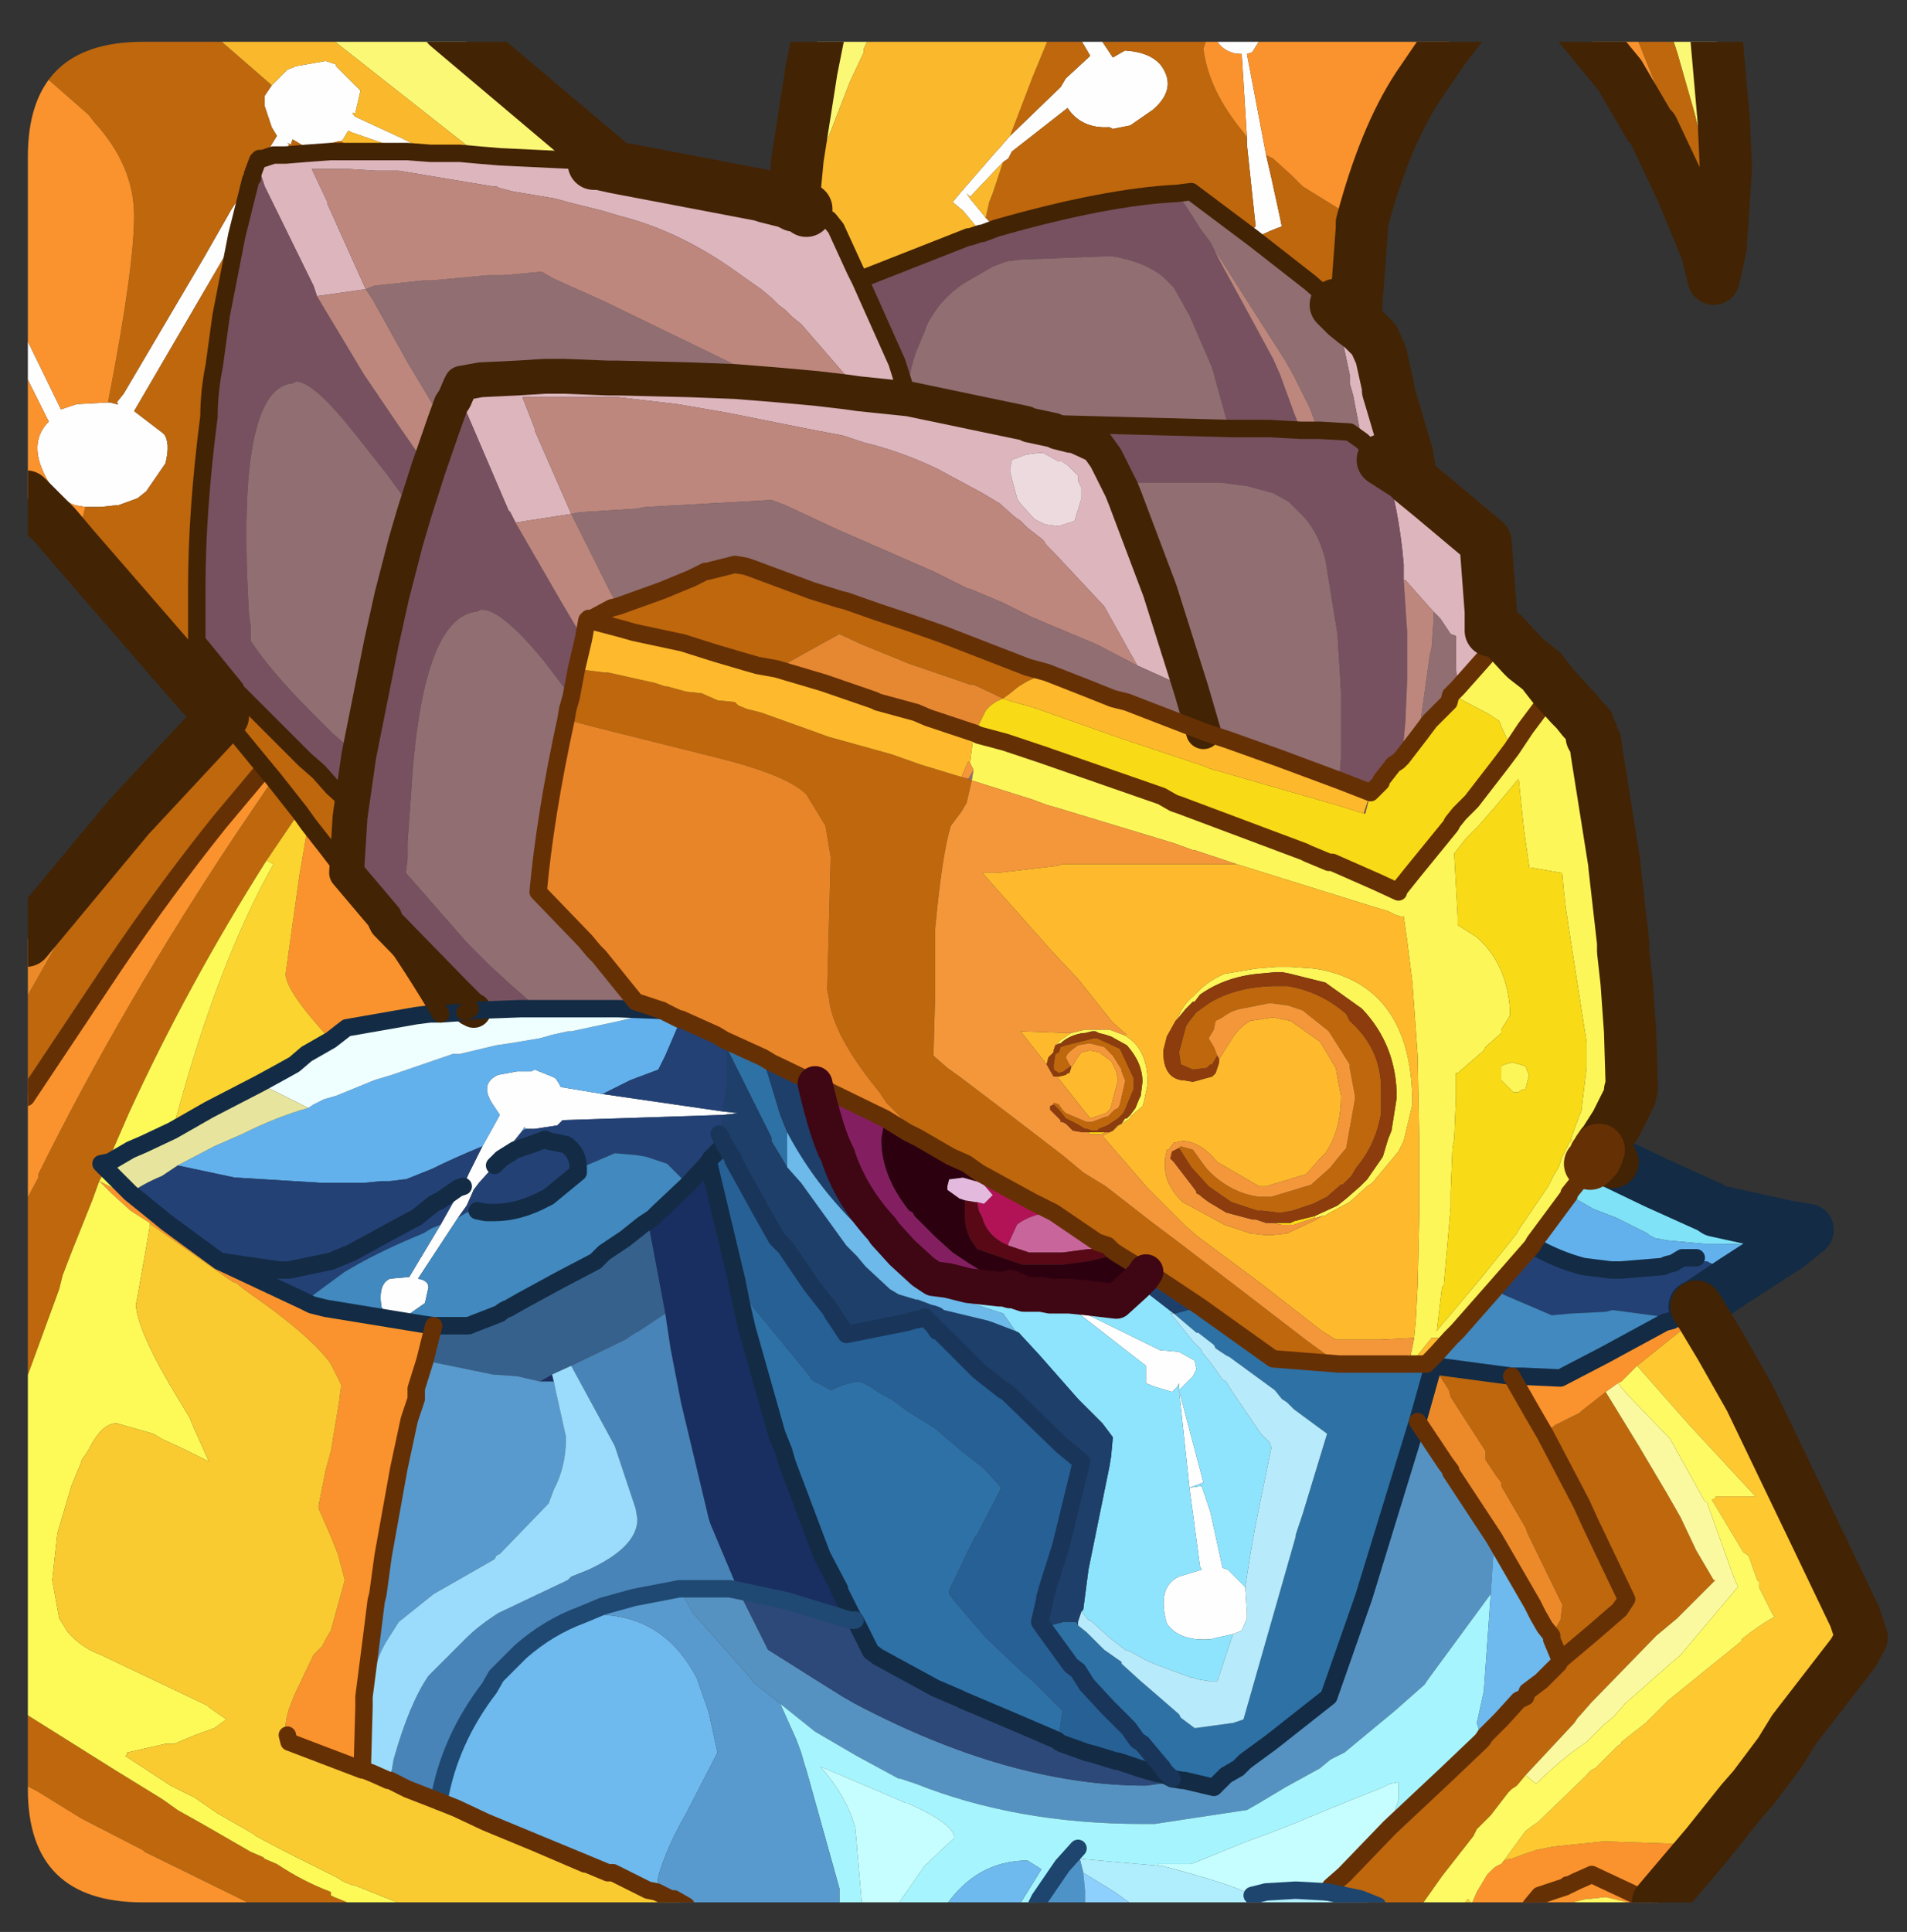 <?xml version="1.0" encoding="UTF-8" standalone="no"?>
<svg xmlns:ffdec="https://www.free-decompiler.com/flash" xmlns:xlink="http://www.w3.org/1999/xlink" ffdec:objectType="frame" height="55.45px" width="54.75px" xmlns="http://www.w3.org/2000/svg">
  <rect width="100%" height="100%" fill="#333333" stroke="none"/>
  <g transform="matrix(1.0, 0.0, 0.0, 1.0, 0.8, 1.2)">
    <clipPath id="clipPath0" transform="matrix(1.0, 0.0, 0.0, 1.0, 0.0, 0.0)">
      <path d="M50.5 0.0 Q53.95 0.0 53.95 3.3 L53.95 50.15 Q53.95 53.4 50.5 53.4 L3.3 53.4 Q0.0 53.4 0.0 50.15 L0.0 3.3 Q0.0 0.0 3.3 0.0 L50.5 0.0" fill="#000000" fill-rule="evenodd" stroke="none"/>
    </clipPath>
    <g clip-path="url(#clipPath0)">
      <use ffdec:characterId="2" height="55.45" transform="matrix(1.0, 0.0, 0.0, 1.0, -0.8, -1.2)" width="54.2" xlink:href="#shape1"/>
    </g>
    <use ffdec:characterId="3" height="53.4" transform="matrix(1.0, 0.0, 0.0, 1.0, 0.0, 0.0)" width="53.95" xlink:href="#shape2"/>
  </g>
  <defs>
    <g id="shape1" transform="matrix(1.0, 0.0, 0.0, 1.0, 0.8, 1.2)">
      <path d="M12.95 3.25 L8.25 -0.45 12.05 -0.45 16.85 3.6 16.4 3.5 16.25 3.5 15.65 3.4 13.55 3.3 12.95 3.25 M22.1 3.35 L22.5 0.8 22.75 -0.45 24.3 -0.45 24.0 0.2 24.0 0.3 23.6 1.15 22.65 3.6 22.1 3.35 M47.95 2.5 L47.95 2.45 47.85 2.05 47.35 0.3 47.1 -0.45 48.45 -0.45 48.7 2.4 48.7 2.5 47.95 2.5" fill="#fcf976" fill-rule="evenodd" stroke="none"/>
      <path d="M7.0 1.25 L7.45 0.8 7.7 0.7 8.55 0.55 8.85 0.65 8.85 0.7 9.55 1.4 9.4 2.05 Q9.25 2.0 9.4 2.15 L10.7 2.75 11.1 2.95 11.55 3.2 10.9 3.15 10.75 3.1 9.3 2.6 9.2 2.55 9.05 2.8 9.0 2.85 8.95 2.85 8.1 3.05 7.85 2.95 7.6 2.8 7.55 2.95 7.45 2.9 7.5 2.95 7.4 3.25 7.05 3.25 6.75 3.35 7.15 2.7 7.0 2.45 6.8 1.85 6.8 1.55 7.0 1.25 M30.0 -0.45 L30.55 -0.45 31.15 0.45 31.5 0.25 Q32.25 0.3 32.55 0.7 33.0 1.35 32.3 1.95 L31.65 2.4 31.15 2.5 31.05 2.45 Q30.25 2.5 29.85 1.9 L28.25 3.15 28.15 3.35 28.0 3.45 27.05 4.45 26.95 4.35 27.05 4.5 27.5 5.05 27.8 5.35 27.4 5.5 27.35 5.45 26.85 4.85 26.55 4.6 26.8 4.3 27.8 3.15 27.85 3.1 28.2 2.7 29.65 1.3 29.8 1.05 30.45 0.45 30.5 0.4 30.0 -0.45 M34.25 -0.45 L35.6 -0.45 35.5 -0.3 35.4 -0.1 35.15 0.3 35.0 0.35 35.55 3.25 35.7 3.9 35.95 5.05 36.0 5.3 Q35.7 5.4 35.3 5.6 L35.2 5.65 35.0 5.5 35.25 5.3 35.0 2.95 35.0 2.75 34.85 0.35 Q34.4 0.35 34.15 0.0 L34.25 -0.45 M-0.05 9.6 L-0.05 8.5 0.95 10.55 1.1 10.5 1.4 10.4 2.3 10.35 2.35 10.35 2.55 10.4 2.6 10.4 2.55 10.35 2.75 10.1 5.05 6.2 5.85 4.8 6.25 4.2 6.4 3.95 6.0 5.55 3.05 10.6 3.9 11.25 Q4.1 11.5 3.95 12.1 L3.4 12.9 3.15 13.1 2.6 13.3 2.55 13.3 2.1 13.35 2.05 13.35 1.65 13.35 1.35 13.3 0.9 13.1 0.7 12.8 Q-0.1 11.6 0.6 10.9 L0.0 9.7 -0.05 9.6 M6.65 3.55 L6.7 3.7 6.5 3.8 6.65 3.55 M13.05 31.7 L13.55 30.8 13.35 30.5 Q12.95 29.9 13.5 29.65 L14.05 29.55 14.2 29.55 14.45 29.55 14.55 29.5 15.05 29.7 15.15 29.75 15.25 29.9 15.3 30.0 16.5 30.2 19.95 30.7 20.4 30.75 19.95 30.8 15.35 30.95 15.2 31.1 14.55 31.2 14.3 31.2 14.25 31.15 14.2 31.25 13.4 32.25 12.95 32.75 12.8 32.95 12.6 33.4 12.35 33.75 11.2 35.5 Q11.5 35.55 11.5 35.75 L11.4 36.2 10.9 36.55 10.55 36.55 10.2 36.4 10.15 36.3 Q10.05 35.65 10.4 35.5 L10.95 35.45 11.85 33.95 12.3 33.15 12.5 32.85 12.65 32.5 13.05 31.7 M34.6 45.7 L34.15 45.8 33.95 45.85 33.9 45.85 Q33.05 45.9 32.7 45.4 32.4 44.35 33.05 44.05 L33.7 43.85 33.65 43.75 33.35 41.5 33.7 41.45 33.95 42.2 34.3 43.8 34.45 43.85 34.85 44.25 34.95 44.35 35.0 45.1 35.0 45.25 34.85 45.6 34.6 45.7 M33.05 37.6 L33.5 37.85 33.55 38.1 33.45 38.3 33.05 38.7 33.05 38.65 33.05 38.5 33.0 38.6 32.85 38.75 32.35 38.6 32.1 38.5 32.1 38.0 29.85 36.25 32.5 37.55 33.05 37.6 M33.75 41.35 L33.35 41.5 33.05 38.7 33.75 41.35" fill="#ffffff" fill-rule="evenodd" stroke="none"/>
      <path d="M5.05 -0.45 L6.95 1.2 7.0 1.25 6.8 1.55 6.8 1.85 7.0 2.45 7.15 2.7 6.75 3.35 6.65 3.35 6.6 3.4 6.65 3.55 6.5 3.8 6.45 3.8 6.45 3.9 6.4 3.95 6.25 4.2 5.85 4.8 5.05 6.2 2.75 10.1 2.55 10.35 2.6 10.4 2.55 10.4 2.35 10.35 2.3 10.35 Q3.05 6.5 3.05 5.0 3.05 3.55 1.9 2.3 L1.75 2.1 0.55 1.05 -0.05 0.7 -0.05 -0.45 5.05 -0.45 M29.45 -0.45 L30.0 -0.45 30.5 0.4 30.45 0.45 29.8 1.05 29.65 1.3 28.2 2.7 28.85 1.0 29.45 -0.45 M30.55 -0.45 L34.0 -0.45 33.85 -0.1 33.75 0.2 Q33.9 1.4 34.9 2.6 L35.0 2.75 35.0 2.95 35.25 5.3 35.0 5.5 33.4 4.3 33.0 4.35 Q30.95 4.45 27.8 5.35 L27.5 5.05 27.6 4.6 27.7 4.35 27.95 3.6 28.0 3.45 28.15 3.35 28.25 3.15 29.85 1.9 Q30.25 2.5 31.05 2.45 L31.15 2.5 31.65 2.4 32.3 1.95 Q33.0 1.35 32.55 0.7 32.25 0.3 31.5 0.25 L31.15 0.45 30.55 -0.45 M38.3 5.2 L38.3 5.35 38.1 8.05 37.85 7.85 37.7 7.7 37.55 7.55 36.8 6.9 35.2 5.65 35.3 5.6 Q35.7 5.4 36.0 5.3 L35.95 5.05 35.7 3.9 35.55 3.25 35.75 3.35 36.3 3.85 36.6 4.15 38.3 5.2 M40.0 53.5 L38.75 53.5 38.25 53.3 37.3 53.1 37.4 52.95 37.8 52.6 39.1 51.25 39.9 50.5 40.7 49.75 41.75 48.75 41.85 48.6 42.3 48.15 42.8 47.6 43.0 47.5 43.05 47.35 43.45 47.05 43.8 46.7 43.95 46.55 44.0 46.45 44.95 45.65 45.7 45.0 45.9 44.7 44.85 42.5 44.6 41.95 43.55 39.95 44.6 41.95 44.85 42.5 45.9 44.7 45.7 45.0 44.95 45.65 44.0 46.45 43.75 45.85 43.75 45.75 43.85 45.55 44.0 45.3 44.05 44.9 44.05 44.85 43.05 42.8 43.0 42.65 42.3 41.45 42.3 41.35 42.15 41.15 41.85 40.7 41.85 40.45 40.85 38.9 40.8 38.7 40.35 38.0 42.6 38.3 43.2 39.35 43.55 39.95 43.85 39.7 44.55 39.35 44.6 39.3 45.3 38.75 46.25 40.3 47.05 41.65 47.45 42.35 47.9 43.3 48.4 44.15 48.45 44.15 47.5 45.1 47.35 45.25 46.75 45.75 45.0 47.55 44.9 47.65 44.55 48.05 44.5 48.1 44.4 48.25 43.0 49.75 42.75 50.05 42.6 50.15 42.5 50.25 42.0 50.9 41.6 51.3 41.5 51.5 40.6 52.65 40.0 53.5 M9.4 53.5 L6.5 53.5 6.1 53.3 3.35 51.95 3.3 51.9 1.55 51.0 0.25 50.2 -0.05 50.05 -0.05 48.0 2.5 49.6 3.8 50.4 3.95 50.5 4.3 50.75 5.1 51.2 6.4 51.95 6.75 52.1 6.8 52.15 7.15 52.3 Q7.9 52.8 8.7 53.1 L8.7 53.2 8.8 53.25 9.05 53.35 9.4 53.5 M1.7 53.5 L-0.05 53.5 -0.05 52.5 0.7 52.95 1.7 53.5 M-0.05 38.4 L-0.05 33.25 0.3 32.6 0.3 32.5 Q2.7 27.65 6.0 22.7 L7.05 21.15 6.8 20.85 5.65 19.45 5.6 19.35 5.65 19.45 6.8 20.85 5.5 22.4 Q3.9 24.4 2.45 26.55 L-0.05 30.3 -0.05 27.45 2.9 22.25 5.6 19.35 5.5 19.25 5.5 19.2 5.05 18.8 4.95 18.7 1.35 14.55 1.65 13.35 2.05 13.35 2.1 13.35 2.55 13.3 2.6 13.3 3.15 13.1 3.4 12.9 3.95 12.1 Q4.1 11.5 3.9 11.25 L3.05 10.6 6.0 5.55 5.55 7.85 5.35 9.3 Q5.2 10.05 5.2 10.75 4.85 13.45 4.85 15.65 L4.85 17.2 5.95 18.55 6.0 18.65 7.95 20.6 8.35 20.95 8.75 21.4 9.3 21.9 9.25 22.25 9.15 23.85 10.25 25.15 10.25 25.2 10.3 25.3 12.25 27.3 12.6 27.65 12.7 27.75 12.55 27.85 11.85 27.9 Q10.35 25.35 8.05 22.45 L7.8 22.1 7.05 21.15 7.8 22.1 6.85 23.5 Q4.6 27.05 2.9 30.75 L2.4 31.9 2.35 32.15 2.1 32.2 2.25 32.35 2.05 32.7 1.85 33.25 1.25 34.75 1.0 35.4 0.9 35.8 -0.05 38.4 M46.05 -0.45 L47.1 -0.45 47.35 0.3 47.85 2.05 47.95 2.45 47.95 2.5 48.25 3.7 48.35 4.2 48.6 5.9 48.4 6.8 48.2 6.0 47.5 4.3 47.25 2.65 47.1 2.25 47.1 2.2 46.95 1.75 46.9 1.65 46.1 -0.35 46.05 -0.45 M27.35 5.45 L27.4 5.5 27.35 5.5 27.35 5.45 M28.0 18.85 L27.15 18.45 27.05 18.45 25.3 17.85 23.95 17.3 23.3 17.0 22.75 17.3 22.3 17.55 Q21.85 17.8 21.5 18.0 L20.95 17.9 20.6 17.8 19.75 17.55 18.8 17.25 18.1 17.1 17.4 16.95 17.05 16.85 16.1 16.6 16.75 16.25 16.95 16.2 18.2 15.75 19.05 15.4 19.45 15.2 19.5 15.2 20.3 15.0 20.6 15.05 20.75 15.1 22.5 15.75 23.3 16.0 23.5 16.05 24.35 16.35 25.25 16.65 26.25 17.0 28.7 17.95 29.25 18.1 28.7 18.35 28.45 18.5 28.2 18.7 28.0 18.85 M15.75 18.0 L16.55 18.1 16.65 18.1 18.0 18.4 18.3 18.5 18.35 18.5 18.9 18.65 19.35 18.7 19.8 18.9 20.3 18.95 20.4 19.05 20.65 19.15 21.05 19.25 23.0 19.95 24.8 20.45 25.65 20.75 26.8 21.1 27.0 21.15 27.1 21.2 26.95 21.85 26.8 22.1 26.5 22.5 Q26.25 23.3 26.05 25.45 L26.05 25.75 26.05 27.3 26.0 29.1 26.4 29.45 26.75 29.7 28.2 30.8 29.7 31.95 30.3 32.45 30.95 32.85 32.3 33.9 32.9 34.35 34.8 35.8 36.75 37.3 37.65 37.95 35.75 37.8 34.7 37.05 33.65 36.3 32.45 35.5 32.1 35.3 31.95 35.2 31.3 34.8 31.15 34.7 31.0 34.55 30.7 34.45 29.45 33.6 28.85 33.3 27.3 32.45 26.95 32.2 26.5 32.0 25.55 31.45 25.0 30.8 24.65 30.45 24.45 30.15 Q23.1 28.5 23.0 27.45 L22.95 27.2 23.05 23.4 22.9 22.5 22.35 21.6 Q21.8 21.05 19.8 20.55 L19.4 20.45 18.0 20.1 16.2 19.65 15.45 19.45 15.5 19.15 15.6 18.8 15.75 18.0 M9.35 3.15 L9.15 3.15 8.9 3.15 8.7 3.15 8.0 3.2 7.4 3.25 7.5 2.95 7.45 2.9 7.55 2.95 7.6 2.8 7.85 2.95 8.1 3.05 8.95 2.85 9.0 2.85 9.35 3.15 M6.45 3.8 L6.6 3.4 6.45 3.8 M34.15 29.1 L34.0 29.35 33.95 29.35 33.85 29.45 33.45 29.5 33.1 29.35 33.05 29.0 33.25 28.25 33.35 28.1 33.55 27.85 33.9 27.6 Q34.7 27.1 35.9 27.1 L36.05 27.1 36.15 27.1 Q37.1 27.25 37.85 27.9 L37.95 28.1 Q38.85 28.9 38.85 30.05 L38.85 30.55 38.85 30.75 Q38.7 31.65 38.15 32.3 L38.0 32.55 37.75 32.8 37.7 32.8 37.3 33.15 36.9 33.35 36.3 33.55 36.0 33.6 35.85 33.6 35.45 33.55 35.3 33.55 34.55 33.3 33.9 32.85 33.4 32.3 33.05 31.75 33.1 31.7 33.45 31.8 33.7 32.15 33.85 32.35 34.0 32.5 Q34.6 33.05 35.35 33.15 L35.6 33.15 35.7 33.15 36.85 32.8 36.9 32.75 37.35 32.35 37.4 32.3 37.6 32.05 37.85 31.75 38.1 30.35 38.1 30.25 37.95 29.45 37.95 29.35 37.35 28.4 36.6 27.8 36.15 27.65 36.1 27.65 35.75 27.6 35.6 27.6 34.85 27.75 Q34.55 27.8 34.3 28.0 L34.1 28.1 34.05 28.35 33.9 28.6 34.05 28.85 34.15 29.1 M29.95 29.4 L29.8 29.5 29.75 29.55 29.6 29.6 29.45 29.5 29.45 29.35 29.5 29.05 29.6 29.0 29.65 28.85 29.8 28.8 30.6 28.6 30.7 28.6 31.35 28.9 31.4 29.0 31.75 29.75 31.75 29.95 31.75 30.05 31.5 30.65 31.45 30.75 31.35 30.85 31.3 30.9 31.15 31.0 31.0 31.1 30.75 31.2 30.7 31.25 30.55 31.25 30.4 31.2 30.35 31.2 30.1 31.05 29.8 30.9 29.6 30.65 29.45 30.5 29.45 30.45 29.6 30.5 29.7 30.65 29.75 30.7 29.8 30.75 30.4 31.0 30.55 31.0 30.95 30.85 31.0 30.85 31.15 30.7 31.2 30.65 31.3 30.6 31.35 30.5 31.5 29.85 31.5 29.8 31.4 29.55 31.4 29.5 31.15 29.1 30.9 28.85 30.7 28.8 30.5 28.75 30.45 28.75 30.15 28.8 29.95 28.95 29.9 29.0 29.85 29.05 29.8 29.15 29.9 29.35 29.95 29.4" fill="#bf670d" fill-rule="evenodd" stroke="none"/>
      <path d="M30.25 45.05 L30.3 45.0 30.45 43.85 31.05 40.9 31.1 40.6 31.15 40.05 30.85 39.65 30.15 38.95 29.05 37.7 28.45 37.05 28.35 37.0 28.0 36.5 26.45 36.0 24.8 34.9 25.7 35.3 26.0 35.5 26.4 35.55 27.0 35.7 28.6 35.95 28.7 35.95 28.85 35.95 29.0 35.95 29.1 35.95 29.35 36.0 29.55 36.0 29.65 36.0 29.7 36.0 29.9 36.0 30.4 36.05 31.25 36.15 31.8 35.65 32.9 36.5 32.8 36.5 32.85 36.55 33.45 37.3 33.7 37.55 33.7 37.6 33.95 37.9 34.2 38.25 34.3 38.4 34.4 38.45 34.55 38.7 35.4 39.95 35.65 40.2 35.7 40.35 35.25 42.55 35.1 43.4 34.95 44.35 34.85 44.25 34.45 43.85 34.3 43.8 33.95 42.2 33.7 41.45 33.35 41.5 33.65 43.75 33.7 43.85 33.05 44.05 Q32.4 44.35 32.7 45.4 33.05 45.9 33.9 45.85 L33.95 45.85 34.15 45.8 34.6 45.7 34.15 47.05 33.9 47.05 33.6 47.0 33.45 46.95 33.4 46.95 32.45 46.6 32.1 46.45 31.65 46.2 31.5 46.15 31.05 45.8 30.5 45.3 30.45 45.3 30.25 45.05 M33.05 37.6 L32.5 37.55 29.85 36.25 32.1 38.0 32.1 38.5 32.35 38.6 32.85 38.75 33.0 38.6 33.05 38.5 33.05 38.65 33.05 38.7 33.45 38.3 33.55 38.1 33.5 37.85 33.05 37.6 M33.75 41.35 L33.05 38.7 33.35 41.5 33.75 41.35" fill="#8fe5fe" fill-rule="evenodd" stroke="none"/>
      <path d="M25.65 36.65 L25.75 36.6 26.0 36.85 26.1 37.0 26.0 36.9 25.65 36.65 M18.95 32.8 L19.55 32.15 19.55 32.2 20.35 35.55 20.5 36.3 20.65 36.95 21.5 39.95 21.7 40.45 21.8 40.8 22.8 43.45 23.3 44.4 23.3 44.45 23.7 45.25 23.6 45.3 21.8 44.75 20.4 44.45 19.6 42.55 19.55 42.4 18.75 39.05 18.45 37.5 18.3 36.5 17.8 33.85 17.95 33.75 18.1 33.6 18.95 32.8 M15.1 38.45 L14.7 38.45 15.05 38.25 15.1 38.45" fill="#192f61" fill-rule="evenodd" stroke="none"/>
      <path d="M20.35 35.55 L20.55 35.95 20.85 36.35 22.45 38.3 22.5 38.4 23.05 38.7 23.4 38.55 23.8 38.45 Q24.0 38.45 24.4 38.75 L24.85 39.0 25.25 39.3 26.05 39.8 26.4 40.1 26.75 40.4 27.45 40.95 27.95 41.5 27.25 42.85 27.2 42.9 26.95 43.4 26.45 44.45 26.45 44.55 26.6 44.75 27.5 45.8 28.5 46.75 28.85 47.05 29.7 47.9 29.6 48.65 29.6 48.8 29.55 48.75 28.15 48.15 26.85 47.6 26.75 47.55 26.05 47.25 24.95 46.65 24.4 46.35 24.2 46.2 23.75 45.3 23.7 45.25 23.3 44.45 23.3 44.4 22.8 43.45 21.8 40.8 21.7 40.45 21.5 39.95 20.65 36.95 20.5 36.3 20.35 35.55" fill="#2e71a8" fill-rule="evenodd" stroke="none"/>
      <path d="M39.9 39.6 L40.7 40.8 40.85 41.0 40.85 41.05 42.1 42.95 42.0 44.55 40.2 47.0 40.1 47.15 39.25 47.9 37.8 49.1 37.4 49.3 37.1 49.55 36.1 50.1 35.35 50.55 35.0 50.75 34.0 50.9 32.35 51.15 32.1 51.15 32.0 51.15 Q28.4 51.15 25.5 50.0 L25.05 49.85 25.0 49.85 23.8 49.2 22.6 48.5 21.6 47.7 20.85 47.1 20.65 46.85 19.1 45.1 18.7 44.4 19.05 44.4 19.6 44.4 20.15 44.4 20.4 44.45 20.95 45.55 21.25 46.15 22.6 47.0 23.4 47.5 23.75 47.7 Q28.2 50.05 32.1 50.05 L33.2 49.9 34.05 50.1 34.4 49.75 34.75 49.55 34.4 49.75 34.5 49.55 34.65 49.45 34.75 49.55 34.95 49.35 35.7 48.8 37.35 47.5 38.35 44.65 39.9 39.6" fill="#5693c2" fill-rule="evenodd" stroke="none"/>
      <path d="M28.5 53.5 L28.45 53.5 29.1 52.45 28.7 52.2 Q27.25 52.2 26.35 53.5 L24.95 53.5 25.75 52.35 26.6 51.55 Q26.6 51.15 25.25 50.55 L25.2 50.55 24.75 50.35 22.75 49.5 Q23.5 50.35 23.75 51.25 L23.8 51.75 23.8 51.8 23.95 53.5 23.3 53.5 23.3 53.0 22.35 49.6 22.3 49.45 22.2 49.1 22.05 48.7 21.6 47.7 22.6 48.5 23.8 49.2 25.0 49.85 25.05 49.85 25.5 50.0 Q28.4 51.15 32.0 51.15 L32.1 51.15 32.35 51.15 34.0 50.9 35.0 50.75 35.35 50.55 36.1 50.1 37.1 49.55 37.4 49.3 37.8 49.1 39.25 47.9 40.1 47.15 40.2 47.0 42.0 44.55 41.8 47.35 41.7 47.8 41.6 48.25 41.75 48.75 40.7 49.75 39.9 50.5 39.1 51.25 39.35 50.45 39.35 49.95 39.1 50.0 38.9 50.1 37.9 50.5 36.8 50.95 36.45 51.1 35.55 51.45 35.0 51.65 33.4 52.3 32.45 52.3 32.45 52.35 30.2 52.15 30.15 51.85 29.7 52.35 29.05 53.3 28.5 53.5" fill="#a7f6ff" fill-rule="evenodd" stroke="none"/>
      <path d="M28.95 53.5 L28.5 53.5 29.05 53.3 28.95 53.5 M28.45 53.5 L26.35 53.5 Q27.25 52.2 28.7 52.2 L29.1 52.45 28.45 53.5 M44.0 46.45 L43.95 46.55 43.8 46.7 43.45 47.05 43.05 47.35 43.0 47.5 42.8 47.6 42.3 48.15 41.85 48.6 41.75 48.75 41.6 48.25 41.7 47.8 41.8 47.35 42.0 44.55 42.1 42.95 43.2 44.85 43.35 45.15 43.55 45.5 43.75 45.75 43.75 45.85 44.0 46.45 M11.8 50.5 Q12.1 48.75 13.25 47.25 L13.45 46.9 14.15 46.2 Q14.95 45.5 15.9 45.15 L16.5 44.9 16.55 45.15 Q18.3 45.25 19.2 46.95 L19.55 47.95 19.8 49.1 18.9 50.85 Q18.35 51.8 18.1 52.65 L18.05 53.1 17.8 53.05 16.8 52.55 16.65 52.55 16.05 52.3 14.6 51.7 16.05 52.3 16.65 52.55 16.8 52.55 17.8 53.05 17.65 53.2 16.75 52.7 16.6 52.65 16.0 52.3 14.6 51.7 13.15 51.1 12.3 50.7 11.8 50.5" fill="#6ebaee" fill-rule="evenodd" stroke="none"/>
      <path d="M11.65 36.85 L11.9 36.85 12.65 36.85 13.55 36.5 Q13.65 36.4 13.8 36.35 L14.15 36.15 15.25 35.55 16.3 35.0 16.55 34.75 17.15 34.35 17.65 33.95 17.8 33.85 18.3 36.5 17.55 37.0 17.45 37.05 17.15 37.25 15.6 38.0 15.05 38.25 14.7 38.45 14.05 38.3 13.35 38.25 11.4 37.85 11.65 36.85" fill="#36618e" fill-rule="evenodd" stroke="none"/>
      <path d="M23.3 53.5 L18.9 53.5 18.55 53.3 18.45 53.3 18.05 53.1 18.1 52.65 Q18.35 51.8 18.9 50.85 L19.8 49.1 19.55 47.95 19.2 46.95 Q18.3 45.25 16.55 45.15 L16.5 44.9 17.4 44.65 18.7 44.4 19.1 45.1 20.65 46.85 20.85 47.1 21.6 47.7 22.05 48.7 22.2 49.1 22.3 49.45 22.35 49.6 23.3 53.0 23.3 53.5 M9.6 49.6 L9.65 47.8 9.65 47.5 9.85 45.95 9.9 45.55 10.0 44.75 10.05 44.55 10.2 43.45 10.65 40.95 10.95 39.55 11.15 38.95 11.15 38.8 11.15 38.65 11.4 37.85 13.35 38.25 14.05 38.3 14.7 38.45 15.1 38.45 15.15 38.7 15.45 40.05 Q15.45 40.9 15.1 41.55 L14.95 41.95 13.55 43.4 13.45 43.45 13.4 43.55 11.65 44.55 10.65 45.35 10.3 45.9 Q9.7 46.85 9.65 49.35 L9.65 49.6 9.6 49.6" fill="#589bcf" fill-rule="evenodd" stroke="none"/>
      <path d="M20.4 44.45 L20.15 44.4 19.6 44.4 19.05 44.4 18.7 44.4 17.4 44.65 16.5 44.9 15.9 45.15 Q14.95 45.5 14.15 46.2 L13.45 46.9 13.25 47.25 Q12.1 48.75 11.8 50.5 L10.9 50.15 10.4 49.9 10.35 49.9 10.45 49.6 10.5 49.3 Q10.95 47.7 11.5 46.9 L12.6 45.8 Q12.9 45.5 13.35 45.2 L13.5 45.1 15.5 44.15 15.6 44.05 16.1 43.85 Q17.5 43.2 17.5 42.4 L17.45 42.1 16.85 40.3 15.6 38.0 17.15 37.25 17.45 37.05 17.55 37.0 18.3 36.5 18.45 37.5 18.75 39.05 19.55 42.4 19.6 42.55 20.4 44.45" fill="#4985b9" fill-rule="evenodd" stroke="none"/>
      <path d="M15.6 38.0 L16.85 40.3 17.45 42.1 17.5 42.4 Q17.5 43.2 16.1 43.85 L15.6 44.05 15.5 44.15 13.5 45.1 13.35 45.2 Q12.9 45.5 12.6 45.8 L11.5 46.9 Q10.95 47.7 10.5 49.3 L10.45 49.6 10.35 49.9 9.9 49.7 9.65 49.6 9.65 49.35 Q9.7 46.85 10.3 45.9 L10.65 45.35 11.65 44.55 13.4 43.55 13.45 43.45 13.55 43.4 14.95 41.95 15.1 41.55 Q15.45 40.9 15.45 40.05 L15.15 38.7 15.1 38.45 15.05 38.25 15.6 38.0" fill="#9cddfd" fill-rule="evenodd" stroke="none"/>
      <path d="M33.2 49.9 L32.1 50.05 Q28.2 50.05 23.75 47.7 L23.4 47.5 22.6 47.0 21.25 46.15 20.95 45.55 20.4 44.45 21.8 44.75 23.6 45.3 23.7 45.25 23.75 45.3 24.2 46.2 24.4 46.35 24.95 46.65 26.05 47.25 26.75 47.55 26.85 47.6 28.15 48.15 29.55 48.75 29.6 48.8 29.7 48.85 30.4 49.1 30.6 49.15 31.25 49.35 31.3 49.35 31.9 49.55 32.4 49.7 32.45 49.7 32.65 49.75 32.85 49.85 33.15 49.9 33.2 49.9 M23.75 45.3 L23.6 45.3 23.75 45.3 M34.5 49.55 L34.55 49.35 34.65 49.45 34.5 49.55" fill="#2d4979" fill-rule="evenodd" stroke="none"/>
      <path d="M24.95 53.5 L23.95 53.5 23.8 51.8 23.8 51.75 23.75 51.25 Q23.5 50.35 22.75 49.5 L24.75 50.35 25.2 50.55 25.25 50.55 Q26.6 51.15 26.6 51.55 L25.75 52.35 24.95 53.5 M39.1 51.25 L37.8 52.6 37.4 52.95 37.3 53.1 36.4 53.05 35.55 53.1 35.15 53.2 Q34.65 52.9 32.55 52.35 L32.45 52.35 32.45 52.3 33.4 52.3 35.0 51.65 35.55 51.45 36.45 51.1 36.8 50.95 37.9 50.5 38.9 50.1 39.1 50.0 39.35 49.95 39.35 50.45 39.1 51.25" fill="#c7feff" fill-rule="evenodd" stroke="none"/>
      <path d="M34.0 -0.45 L34.25 -0.45 34.15 0.0 Q34.4 0.35 34.85 0.35 L35.0 2.75 34.9 2.6 Q33.9 1.4 33.75 0.2 L33.85 -0.1 34.0 -0.45 M35.6 -0.45 L41.15 -0.45 40.65 0.2 39.9 1.3 Q38.95 2.75 38.3 5.2 L36.6 4.15 36.3 3.85 35.75 3.35 35.55 3.25 35.0 0.35 35.15 0.3 35.4 -0.1 35.5 -0.3 35.6 -0.45 M45.2 31.65 L45.45 32.05 45.5 32.15 45.35 32.05 45.05 31.9 45.1 31.8 45.2 31.65 M47.9 36.3 L48.0 36.45 47.5 36.95 47.45 37.0 46.2 38.0 45.75 38.45 45.65 38.5 45.3 38.75 44.6 39.3 44.55 39.35 43.85 39.7 43.55 39.95 43.2 39.35 42.6 38.3 42.9 38.3 44.0 38.35 45.25 37.7 47.0 36.75 47.2 36.7 Q47.45 36.55 47.65 36.5 L47.85 36.3 47.9 36.3 M48.2 51.75 L46.8 53.4 46.95 53.5 46.8 53.5 46.5 53.35 46.45 53.5 46.35 53.5 45.3 53.25 44.85 53.3 44.75 53.3 44.35 53.4 44.15 53.5 43.15 53.5 41.5 53.5 41.45 53.45 41.6 53.1 41.9 52.6 42.05 52.45 Q42.15 52.35 42.3 52.3 42.4 52.15 42.6 52.15 L43.0 52.0 43.15 51.95 43.3 51.9 43.8 51.8 45.25 51.65 48.2 51.75 M6.5 53.5 L1.7 53.5 0.7 52.95 -0.05 52.5 -0.05 50.05 0.25 50.2 1.55 51.0 3.3 51.9 3.35 51.95 6.1 53.3 6.5 53.5 M-0.05 33.25 L-0.05 30.3 2.45 26.55 Q3.9 24.4 5.5 22.4 L6.8 20.85 7.05 21.15 6.0 22.7 Q2.7 27.65 0.3 32.5 L0.3 32.6 -0.05 33.25 M1.35 14.55 L0.8 13.9 -0.05 13.05 -0.05 9.6 0.0 9.7 0.6 10.9 Q-0.1 11.6 0.7 12.8 L0.9 13.1 1.35 13.3 1.65 13.35 1.35 14.55 M-0.05 8.5 L-0.05 0.7 0.55 1.05 1.75 2.1 1.9 2.3 Q3.05 3.55 3.05 5.0 3.05 6.5 2.3 10.35 L1.4 10.4 1.1 10.5 0.95 10.55 -0.05 8.5 M46.05 -0.45 L46.1 -0.35 46.9 1.65 46.95 1.75 47.1 2.2 47.1 2.25 47.25 2.65 47.5 4.3 46.65 2.5 46.55 2.4 45.7 0.95 44.55 -0.45 46.05 -0.45 M8.05 22.45 Q10.35 25.35 11.85 27.9 L11.55 27.9 11.15 27.95 9.15 28.3 8.7 28.65 Q7.4 27.25 7.4 26.75 L7.8 23.9 8.05 22.45 M12.55 27.85 L12.7 27.75 12.8 27.8 12.55 27.85 M3.2 33.25 L4.0 33.9 5.5 35.0 7.95 36.15 8.15 36.25 8.55 36.35 11.3 36.8 11.65 36.85 11.4 37.85 11.15 38.65 11.15 38.8 11.15 38.95 10.95 39.55 10.65 40.95 10.2 43.45 10.05 44.55 10.0 44.75 9.9 45.55 9.85 45.95 9.65 47.5 9.65 47.8 9.6 49.6 7.5 48.8 7.45 48.6 7.4 48.35 Q7.4 48.0 7.7 47.35 L8.2 46.3 8.45 46.05 8.55 45.85 8.7 45.6 9.1 44.15 8.9 43.4 8.8 43.15 8.7 42.9 8.35 42.1 8.35 42.0 8.55 41.0 8.7 40.45 8.95 38.95 8.95 38.9 9.0 38.55 8.7 37.95 Q8.25 37.3 6.9 36.3 L6.2 35.8 5.95 35.6 5.9 35.6 5.75 35.5 3.55 33.95 3.5 33.9 2.95 33.55 2.4 33.05 2.05 32.7 2.65 33.0 2.8 33.05 3.2 33.25 M43.15 53.5 L43.4 53.2 44.15 52.95 44.2 52.9 44.25 52.9 44.45 52.8 44.9 52.6 46.5 53.35 44.9 52.6 44.45 52.8 44.25 52.9 44.2 52.9 44.15 52.95 43.4 53.2 43.15 53.5" fill="#fb942d" fill-rule="evenodd" stroke="none"/>
      <path d="M48.0 36.45 L48.6 37.45 49.45 38.95 51.3 42.8 52.45 45.2 52.65 45.8 52.4 46.25 50.7 48.45 50.3 49.1 49.55 50.1 49.2 50.5 48.2 51.75 45.25 51.65 43.8 51.8 43.3 51.9 43.15 51.95 43.0 52.0 42.6 52.15 Q42.4 52.15 42.3 52.3 L42.45 52.1 43.0 51.35 43.2 51.2 43.35 51.1 44.75 49.75 Q44.85 49.6 45.0 49.55 L45.65 48.9 45.75 48.85 45.75 48.8 46.0 48.6 46.45 48.25 46.5 48.2 46.75 47.95 46.8 47.9 47.1 47.6 49.2 45.9 49.2 45.85 Q49.7 45.45 50.15 45.2 L50.1 45.15 50.0 44.95 49.7 44.35 49.7 44.2 49.65 44.15 49.4 43.45 49.25 43.35 48.95 42.85 48.35 41.85 48.45 41.8 48.45 41.75 49.6 41.75 47.7 39.7 46.2 38.0 47.45 37.0 47.5 36.95 48.0 36.45 M41.5 53.5 L41.2 53.5 41.3 53.35 41.35 53.3 41.45 53.45 41.5 53.5" fill="#ffc931" fill-rule="evenodd" stroke="none"/>
      <path d="M45.65 38.5 L45.9 38.8 47.15 40.1 48.15 41.9 48.2 41.9 48.95 44.0 49.1 44.35 49.05 44.4 47.45 46.3 47.1 46.6 45.85 47.7 45.55 48.05 45.25 48.3 44.75 48.8 Q44.0 49.3 43.3 50.0 L43.0 49.75 44.4 48.25 44.5 48.1 44.55 48.05 44.9 47.65 45.0 47.55 46.75 45.75 47.35 45.25 47.5 45.1 48.45 44.15 48.4 44.15 47.9 43.3 47.45 42.35 47.05 41.65 46.25 40.3 45.3 38.75 45.65 38.5" fill="#fcfaa0" fill-rule="evenodd" stroke="none"/>
      <path d="M46.8 53.5 L46.45 53.5 46.5 53.35 46.8 53.5 M46.35 53.5 L44.15 53.5 44.35 53.4 44.75 53.3 44.85 53.3 45.3 53.25 46.35 53.5 M41.2 53.5 L40.0 53.5 40.6 52.65 41.5 51.5 41.6 51.3 42.0 50.9 42.5 50.25 42.6 50.15 42.75 50.05 43.0 49.75 43.3 50.0 Q44.0 49.3 44.75 48.8 L45.25 48.3 45.55 48.05 45.85 47.7 47.1 46.6 47.45 46.3 49.05 44.4 49.1 44.35 48.95 44.0 48.2 41.9 48.15 41.9 47.15 40.1 45.9 38.8 45.65 38.5 45.75 38.45 46.2 38.0 47.7 39.7 49.6 41.75 48.45 41.75 48.45 41.8 48.35 41.85 48.95 42.85 49.25 43.35 49.4 43.45 49.65 44.15 49.7 44.2 49.7 44.35 50.0 44.95 50.1 45.15 50.15 45.2 Q49.7 45.45 49.2 45.85 L49.2 45.9 47.1 47.6 46.8 47.9 46.75 47.95 46.5 48.2 46.45 48.25 46.0 48.6 45.75 48.8 45.75 48.85 45.65 48.9 45.0 49.55 Q44.85 49.6 44.75 49.75 L43.35 51.1 43.2 51.2 43.0 51.35 42.45 52.1 42.3 52.3 Q42.15 52.35 42.05 52.45 L41.9 52.6 41.6 53.1 41.45 53.45 41.35 53.3 41.3 53.35 41.2 53.5" fill="#fffb63" fill-rule="evenodd" stroke="none"/>
      <path d="M-0.05 27.45 L-0.05 25.8 2.9 22.25 -0.05 27.45 M40.35 38.0 L40.8 38.7 40.85 38.9 41.85 40.45 41.85 40.7 42.15 41.15 42.3 41.35 42.3 41.45 43.0 42.65 43.05 42.8 44.05 44.85 44.05 44.9 44.0 45.3 43.85 45.55 43.75 45.75 43.55 45.5 43.35 45.15 43.2 44.85 42.1 42.95 40.85 41.05 40.85 41.0 40.7 40.8 39.9 39.6 40.35 38.0" fill="#ed8b2a" fill-rule="evenodd" stroke="none"/>
      <path d="M7.8 22.1 L8.05 22.45 7.8 23.9 7.4 26.75 Q7.4 27.25 8.7 28.65 L8.0 29.05 7.65 29.35 7.2 29.6 6.65 29.9 5.2 30.65 4.85 30.85 4.15 31.25 4.2 31.05 4.25 30.9 Q5.45 26.45 7.05 23.6 L6.85 23.5 7.8 22.1" fill="#fcd52f" fill-rule="evenodd" stroke="none"/>
      <path d="M10.85 53.5 L9.4 53.5 9.05 53.35 8.8 53.25 8.7 53.2 8.7 53.1 Q7.9 52.8 7.15 52.3 L6.8 52.15 6.75 52.1 6.4 51.95 5.1 51.2 4.3 50.75 3.95 50.5 3.8 50.4 2.5 49.6 -0.05 48.0 -0.05 38.4 0.9 35.8 1.0 35.4 1.25 34.75 1.85 33.25 2.05 32.7 2.25 32.35 2.95 33.05 3.2 33.25 2.8 33.05 2.65 33.0 2.05 32.7 2.4 33.05 2.95 33.55 3.5 33.9 3.5 34.0 3.45 34.3 3.15 36.0 3.1 36.25 Q3.15 36.95 4.05 38.5 L4.65 39.5 4.75 39.75 5.2 40.75 4.5 40.4 3.85 40.1 3.6 39.95 2.55 39.65 Q2.15 39.65 1.8 40.3 L1.75 40.4 1.55 40.7 1.5 40.85 1.35 41.2 1.25 41.45 0.85 42.8 0.7 44.15 0.9 45.25 1.15 45.65 Q1.55 46.1 2.1 46.3 L5.15 47.75 5.2 47.8 5.7 48.15 5.35 48.4 4.8 48.6 4.2 48.85 3.95 48.85 2.85 49.1 2.85 49.15 2.8 49.2 4.1 50.05 4.6 50.3 4.8 50.4 5.45 50.85 6.5 51.45 6.55 51.5 7.4 51.95 8.9 52.7 9.05 52.8 9.3 52.9 9.35 52.9 10.85 53.5 M6.85 23.5 L7.05 23.6 Q5.45 26.45 4.25 30.9 L4.2 31.05 4.15 31.25 3.3 31.65 2.95 31.8 2.35 32.15 2.4 31.9 2.9 30.75 Q4.6 27.05 6.85 23.5" fill="#fefb58" fill-rule="evenodd" stroke="none"/>
      <path d="M18.25 53.5 L10.85 53.5 9.35 52.9 9.3 52.9 9.05 52.8 8.9 52.7 7.4 51.95 6.55 51.5 6.5 51.45 5.45 50.85 4.8 50.4 4.6 50.3 4.1 50.05 2.8 49.2 2.85 49.15 2.85 49.1 3.95 48.85 4.2 48.85 4.8 48.6 5.35 48.4 5.7 48.15 5.2 47.8 5.15 47.75 2.1 46.3 Q1.55 46.1 1.15 45.65 L0.9 45.25 0.7 44.15 0.85 42.8 1.25 41.45 1.35 41.2 1.5 40.85 1.55 40.7 1.75 40.4 1.8 40.3 Q2.15 39.65 2.55 39.65 L3.6 39.95 3.85 40.1 4.5 40.4 5.2 40.75 4.75 39.75 4.65 39.5 4.05 38.5 Q3.15 36.95 3.1 36.25 L3.15 36.0 3.45 34.3 3.5 34.0 3.5 33.9 3.55 33.95 5.75 35.5 5.9 35.6 5.95 35.6 6.2 35.8 6.9 36.3 Q8.25 37.3 8.7 37.95 L9.0 38.55 8.95 38.9 8.95 38.95 8.7 40.45 8.55 41.0 8.35 42.0 8.35 42.1 8.7 42.9 8.8 43.15 8.9 43.4 9.1 44.15 8.7 45.6 8.55 45.85 8.45 46.05 8.2 46.3 7.7 47.35 Q7.4 48.0 7.4 48.35 L7.45 48.6 7.5 48.8 9.6 49.6 9.65 49.6 9.9 49.7 10.35 49.9 10.4 49.9 10.9 50.15 11.8 50.5 12.3 50.7 13.15 51.1 14.6 51.7 16.0 52.3 16.6 52.65 16.75 52.7 17.65 53.2 18.0 53.35 18.1 53.4 18.25 53.5" fill="#facc31" fill-rule="evenodd" stroke="none"/>
      <path d="M28.0 18.85 Q27.7 18.95 27.5 19.2 L27.2 19.8 27.2 19.85 25.85 19.4 25.5 19.25 24.4 18.95 24.3 18.9 22.85 18.4 21.5 18.0 Q21.85 17.8 22.3 17.55 L22.75 17.3 23.3 17.0 23.95 17.3 25.3 17.85 27.05 18.45 27.15 18.45 28.0 18.85" fill="#e78932" fill-rule="evenodd" stroke="none"/>
      <path d="M18.9 53.5 L18.25 53.5 18.1 53.4 18.0 53.35 17.65 53.2 17.8 53.05 18.05 53.1 18.45 53.3 18.55 53.3 18.9 53.5" fill="#f9f659" fill-rule="evenodd" stroke="none"/>
      <path d="M5.05 -0.45 L8.25 -0.45 12.95 3.25 12.4 3.2 11.55 3.2 11.1 2.95 10.7 2.75 9.4 2.15 Q9.25 2.0 9.4 2.05 L9.55 1.4 8.85 0.7 8.85 0.65 8.55 0.55 7.7 0.7 7.45 0.8 7.0 1.25 6.95 1.2 5.05 -0.45 M22.0 4.7 L22.0 4.4 22.1 3.35 22.65 3.6 23.6 1.15 24.0 0.3 24.0 0.2 24.3 -0.45 29.45 -0.45 28.85 1.0 28.2 2.7 27.85 3.1 27.8 3.15 26.8 4.3 26.55 4.6 26.85 4.85 27.35 5.45 27.35 5.5 27.05 5.6 27.0 5.6 23.95 6.8 23.9 6.85 23.75 6.55 23.2 5.35 23.0 5.1 22.35 4.85 22.35 4.8 22.3 4.8 22.1 4.7 22.0 4.7 M48.6 5.9 L48.35 4.2 48.25 3.7 47.95 2.5 48.7 2.5 48.75 3.6 48.6 5.9 M27.5 5.05 L27.05 4.5 26.95 4.35 27.05 4.45 28.0 3.45 27.95 3.6 27.7 4.35 27.6 4.6 27.5 5.05 M10.9 3.15 L10.6 3.15 10.35 3.15 9.35 3.15 9.0 2.85 9.05 2.8 9.2 2.55 9.3 2.6 10.75 3.1 10.9 3.15" fill="#fbba2c" fill-rule="evenodd" stroke="none"/>
      <path d="M11.55 3.2 L12.4 3.2 12.95 3.25 13.55 3.3 15.65 3.4 16.25 3.5 16.4 3.5 16.85 3.6 21.05 4.4 21.2 4.45 21.8 4.6 21.9 4.65 22.0 4.7 22.1 4.7 22.3 4.8 22.35 4.8 22.35 4.85 23.0 5.1 23.2 5.35 23.75 6.55 23.9 6.85 24.95 9.2 25.25 10.15 25.3 10.25 28.65 10.95 28.75 11.0 29.45 11.15 29.55 11.2 29.75 11.25 29.95 11.3 30.05 11.3 30.7 11.6 30.95 11.95 31.4 12.85 31.5 13.1 32.5 15.75 33.4 18.6 31.85 17.9 30.9 16.2 29.45 14.65 29.25 14.45 29.15 14.3 28.7 13.95 28.5 13.75 28.35 13.65 27.9 13.25 27.4 12.95 26.1 12.25 Q25.05 11.75 24.0 11.5 L23.4 11.3 22.35 11.1 20.1 10.65 18.65 10.4 16.95 10.2 16.6 10.2 15.4 10.2 14.85 10.2 14.75 10.2 14.2 10.2 14.55 11.1 14.55 11.15 15.6 13.55 14.0 13.8 13.85 13.5 13.8 13.45 12.6 10.65 12.55 10.25 12.5 10.2 12.4 9.9 12.45 9.8 13.0 9.7 14.05 9.65 14.85 9.6 15.1 9.6 15.4 9.6 16.65 9.65 16.95 9.65 19.0 9.7 20.3 9.75 21.55 9.85 22.65 9.95 23.5 10.05 23.85 10.1 23.5 9.6 22.2 8.1 21.95 7.9 21.8 7.75 21.75 7.7 21.55 7.55 21.35 7.35 21.05 7.1 20.55 6.75 Q18.8 5.45 17.0 5.0 L16.5 4.85 15.5 4.6 15.15 4.5 13.95 4.3 13.55 4.2 13.45 4.15 13.35 4.15 12.15 3.95 10.65 3.7 10.3 3.7 10.0 3.7 9.2 3.65 8.75 3.65 8.7 3.65 8.15 3.65 8.6 4.6 8.6 4.65 9.7 7.1 8.3 7.3 8.2 7.0 8.15 6.9 6.8 4.15 6.7 3.85 6.7 3.7 6.65 3.55 6.6 3.4 6.65 3.35 6.75 3.35 7.05 3.25 7.4 3.25 8.0 3.2 8.7 3.15 8.9 3.15 9.15 3.15 9.35 3.15 10.35 3.15 10.6 3.15 10.9 3.15 11.55 3.2 M38.1 8.05 L38.3 8.2 38.65 8.55 38.85 9.0 39.05 9.9 39.05 10.0 39.6 11.85 39.6 12.05 39.65 12.15 39.65 12.3 39.75 12.6 40.3 13.05 41.85 14.35 42.0 16.35 42.0 16.9 42.05 17.0 42.05 17.3 42.05 17.4 42.0 17.45 41.95 17.45 41.85 17.65 41.05 18.55 41.0 17.95 41.0 17.85 41.0 17.05 40.85 17.0 40.55 16.55 40.35 16.35 39.55 15.45 39.5 15.45 39.5 15.0 Q39.35 13.25 38.9 12.0 L38.3 11.45 38.05 10.15 37.95 9.8 37.95 9.55 37.65 8.15 37.65 8.1 37.55 7.55 37.7 7.7 37.85 7.85 38.1 8.05 M25.3 10.25 L23.85 10.1 25.3 10.25 M29.0 11.8 L28.65 11.85 28.25 12.0 28.2 12.25 28.2 12.35 28.4 13.1 28.45 13.2 28.9 13.7 29.2 13.85 29.55 13.9 29.6 13.9 30.05 13.75 30.25 13.1 30.25 12.8 30.15 12.6 30.15 12.45 29.85 12.15 29.7 12.05 29.6 12.05 29.15 11.8 29.0 11.8 M38.9 12.0 L39.6 12.45 39.75 12.6 39.6 12.45 38.9 12.0" fill="#deb6be" fill-rule="evenodd" stroke="none"/>
      <path d="M39.45 20.55 L39.35 20.65 39.2 20.75 38.85 21.2 38.85 21.25 38.55 21.55 38.4 22.15 38.35 22.15 38.55 21.55 37.65 21.2 37.7 20.55 37.7 19.7 37.7 19.2 37.7 18.95 37.7 18.65 37.6 17.0 37.25 14.85 Q37.05 14.1 36.65 13.65 L36.2 13.2 35.75 12.95 35.0 12.75 34.25 12.65 34.2 12.65 31.6 12.65 31.6 12.6 31.4 12.65 31.6 12.65 31.6 12.75 31.4 12.85 30.95 11.95 30.7 11.6 30.05 11.3 29.95 11.3 29.75 11.25 29.55 11.2 29.45 11.15 28.75 11.0 28.65 10.95 28.95 10.95 34.55 11.1 34.4 10.8 34.0 9.35 33.35 7.85 32.9 7.05 32.85 7.0 32.6 6.75 Q32.05 6.3 31.1 6.15 L28.5 6.25 28.1 6.3 27.7 6.45 27.1 6.8 Q26.25 7.25 25.8 8.15 L25.75 8.3 25.5 8.9 Q25.3 9.45 25.25 10.15 L24.95 9.2 23.9 6.85 23.95 6.8 27.0 5.6 27.05 5.6 27.35 5.5 27.4 5.5 27.8 5.35 Q30.95 4.45 33.0 4.35 L33.3 4.8 33.4 4.95 33.65 5.35 33.95 5.75 34.05 5.95 34.2 6.25 35.1 7.9 35.75 9.1 35.95 9.55 36.35 10.65 36.55 11.15 37.1 11.15 37.95 11.2 38.3 11.45 38.9 12.0 Q39.35 13.25 39.5 15.0 L39.5 15.45 39.6 16.95 39.6 17.35 39.6 17.4 39.6 17.8 39.6 18.3 39.55 19.5 39.45 20.55 M36.55 11.15 L35.65 11.1 34.9 11.1 34.55 11.1 34.9 11.1 35.65 11.1 36.55 11.15 M12.5 10.2 L12.55 10.25 12.6 10.65 13.8 13.45 13.85 13.5 14.0 13.8 15.3 16.05 15.95 17.15 15.75 18.0 15.6 18.8 14.8 17.75 Q13.6 16.3 13.05 16.3 L13.0 16.3 12.9 16.35 Q11.3 16.5 11.0 21.6 L10.9 23.0 10.9 23.35 10.9 23.45 10.85 23.85 12.6 25.85 13.15 26.4 13.25 26.5 13.85 27.05 14.65 27.75 14.15 27.75 12.8 27.8 12.7 27.75 12.6 27.65 12.25 27.3 10.3 25.3 10.25 25.2 10.25 25.15 9.15 23.85 9.25 22.25 9.3 21.9 8.75 21.4 8.35 20.95 7.95 20.6 6.0 18.65 5.95 18.55 4.85 17.2 4.85 15.65 Q4.85 13.45 5.2 10.75 5.2 10.05 5.35 9.3 L5.55 7.85 6.0 5.55 6.4 3.95 6.45 3.9 6.45 3.8 6.5 3.8 6.7 3.7 6.7 3.85 6.8 4.15 8.15 6.9 8.2 7.0 8.3 7.3 9.65 9.55 10.6 10.95 11.5 12.25 11.95 10.95 12.15 10.4 12.25 10.25 12.5 10.2 M9.5 20.5 L9.3 21.9 9.5 20.5 10.15 17.25 10.45 15.9 10.85 14.35 11.1 13.5 10.3 12.4 9.35 11.2 Q8.2 9.75 7.7 9.75 L7.6 9.8 Q5.95 9.95 6.35 16.45 L6.4 16.8 6.4 17.2 Q7.0 18.1 8.1 19.2 L8.65 19.75 8.75 19.85 9.5 20.5 M11.5 12.25 L11.1 13.5 11.5 12.25" fill="#775160" fill-rule="evenodd" stroke="none"/>
      <path d="M40.35 16.35 L40.55 16.55 40.85 17.0 41.0 17.05 41.0 17.85 41.0 17.95 41.05 18.55 40.85 18.75 40.8 18.95 40.25 19.5 39.95 19.9 39.95 19.75 40.25 17.6 40.3 17.4 40.35 16.7 40.35 16.35 M27.2 19.8 L27.3 19.9 27.2 19.85 27.2 19.8 M35.0 5.5 L35.2 5.65 36.8 6.9 37.55 7.55 37.65 8.1 37.65 8.15 37.95 9.55 37.95 9.8 38.05 10.15 38.3 11.45 37.95 11.2 37.1 11.15 36.95 10.9 36.8 10.5 36.35 9.6 36.1 9.15 35.3 7.9 34.25 6.25 34.05 5.95 33.95 5.75 33.65 5.35 33.4 4.95 33.3 4.8 33.0 4.35 33.4 4.3 35.0 5.5 M25.25 10.15 Q25.3 9.45 25.5 8.9 L25.75 8.3 25.8 8.15 Q26.25 7.25 27.1 6.8 L27.7 6.45 28.1 6.3 28.5 6.25 31.1 6.15 Q32.05 6.3 32.6 6.75 L32.85 7.0 32.9 7.05 33.35 7.85 34.0 9.35 34.4 10.8 34.55 11.1 28.95 10.95 28.65 10.95 25.3 10.25 25.25 10.15 M21.55 9.85 L20.3 9.75 19.0 9.7 16.95 9.65 16.65 9.65 15.4 9.6 15.1 9.6 14.85 9.6 14.05 9.65 13.0 9.7 12.45 9.8 12.4 9.9 12.5 10.2 12.25 10.25 12.15 10.4 11.95 10.95 10.9 9.2 9.9 7.4 9.7 7.1 9.95 7.0 11.35 6.85 11.6 6.85 13.2 6.7 13.65 6.7 14.75 6.6 15.1 6.8 16.55 7.45 20.05 9.15 20.9 9.55 21.1 9.6 21.55 9.85 M31.85 17.9 L33.4 18.6 32.5 15.75 31.5 13.1 31.4 12.85 31.6 12.75 31.6 12.65 31.4 12.65 31.6 12.6 31.6 12.65 34.2 12.65 34.25 12.65 35.0 12.75 35.75 12.95 36.2 13.2 36.65 13.65 Q37.05 14.1 37.25 14.85 L37.6 17.0 37.7 18.65 37.7 18.95 37.7 19.2 37.7 19.7 37.7 20.55 37.65 21.2 35.9 20.55 34.5 20.05 33.75 19.8 31.55 18.95 31.15 18.85 30.4 18.55 29.25 18.1 28.7 17.95 26.25 17.0 25.25 16.65 24.35 16.35 23.5 16.05 23.3 16.0 22.5 15.75 20.75 15.1 20.6 15.05 20.3 15.0 19.5 15.2 19.45 15.2 19.05 15.4 18.2 15.75 16.95 16.2 16.7 15.75 15.8 13.95 15.6 13.55 15.85 13.5 17.45 13.4 17.75 13.35 19.55 13.25 21.35 13.15 21.75 13.3 23.25 14.0 26.0 15.2 27.0 15.7 27.05 15.7 28.0 16.1 28.2 16.2 28.7 16.45 28.8 16.5 29.15 16.65 30.7 17.3 31.85 17.9 M12.4 9.9 L12.25 10.25 12.4 9.9 M15.45 19.45 Q14.85 22.2 14.65 24.4 L16.0 25.8 16.25 26.1 16.4 26.25 17.45 27.55 18.2 27.8 16.95 27.75 15.15 27.75 14.85 27.75 14.65 27.75 13.85 27.05 13.25 26.5 13.15 26.4 12.6 25.85 10.85 23.85 10.9 23.45 10.9 23.35 10.9 23.0 11.0 21.6 Q11.3 16.5 12.9 16.35 L13.0 16.3 13.05 16.3 Q13.6 16.3 14.8 17.75 L15.6 18.8 15.5 19.15 15.45 19.45 M27.1 21.2 L27.0 21.15 27.15 20.9 27.1 21.2 M33.4 18.6 L33.75 19.8 33.4 18.6 M9.5 20.5 L8.75 19.85 8.65 19.75 8.1 19.2 Q7.0 18.1 6.4 17.2 L6.4 16.8 6.35 16.45 Q5.95 9.95 7.6 9.8 L7.7 9.75 Q8.2 9.75 9.35 11.2 L10.3 12.4 11.1 13.5 10.85 14.35 10.45 15.9 10.15 17.25 9.5 20.5" fill="#916e72" fill-rule="evenodd" stroke="none"/>
      <path d="M39.95 19.9 L39.45 20.55 39.55 19.5 39.6 18.3 39.6 17.8 39.6 17.4 39.6 17.35 39.6 16.95 39.5 15.45 39.55 15.45 40.35 16.35 40.35 16.7 40.3 17.4 40.25 17.6 39.95 19.75 39.95 19.9 M34.05 5.95 L34.25 6.25 35.3 7.9 36.1 9.15 36.35 9.6 36.8 10.5 36.95 10.9 37.1 11.15 36.55 11.15 36.35 10.65 35.95 9.55 35.75 9.1 35.1 7.9 34.2 6.25 34.05 5.95 M8.3 7.3 L9.7 7.1 8.6 4.65 8.6 4.6 8.15 3.65 8.7 3.65 8.75 3.65 9.2 3.65 10.0 3.7 10.3 3.7 10.65 3.7 12.15 3.95 13.35 4.15 13.45 4.15 13.55 4.2 13.95 4.3 15.15 4.5 15.5 4.6 16.5 4.85 17.0 5.0 Q18.8 5.45 20.55 6.75 L21.05 7.1 21.35 7.35 21.55 7.55 21.75 7.7 21.8 7.75 21.95 7.9 22.2 8.1 23.5 9.6 23.85 10.1 23.5 10.05 22.65 9.95 21.55 9.85 21.1 9.6 20.9 9.55 20.05 9.15 16.55 7.45 15.1 6.8 14.75 6.6 13.65 6.7 13.2 6.7 11.6 6.85 11.35 6.85 9.95 7.0 9.7 7.1 9.9 7.4 10.9 9.2 11.95 10.95 11.5 12.25 10.6 10.95 9.65 9.55 8.3 7.3 M14.0 13.8 L15.6 13.55 14.55 11.15 14.55 11.1 14.2 10.2 14.75 10.2 14.85 10.2 15.4 10.2 16.6 10.2 16.95 10.2 18.65 10.4 20.1 10.65 22.35 11.1 23.4 11.3 24.0 11.5 Q25.05 11.75 26.1 12.25 L27.4 12.95 27.9 13.25 28.35 13.65 28.5 13.75 28.7 13.95 29.15 14.3 29.25 14.45 29.45 14.65 30.9 16.2 31.85 17.9 30.7 17.3 29.15 16.65 28.8 16.5 28.7 16.45 28.2 16.2 28.0 16.1 27.05 15.7 27.0 15.7 26.0 15.2 23.25 14.0 21.75 13.3 21.35 13.15 19.55 13.25 17.75 13.35 17.45 13.4 15.85 13.5 15.6 13.55 15.8 13.95 16.7 15.75 16.95 16.2 16.75 16.25 16.1 16.6 16.1 16.55 16.05 16.6 16.1 16.55 16.1 16.6 16.05 16.6 15.95 17.15 15.3 16.05 14.0 13.8" fill="#be887e" fill-rule="evenodd" stroke="none"/>
      <path d="M29.0 11.8 L29.15 11.8 29.6 12.05 29.7 12.05 29.85 12.15 30.15 12.45 30.15 12.6 30.25 12.8 30.25 13.1 30.05 13.75 29.6 13.9 29.55 13.9 29.2 13.85 28.9 13.7 28.45 13.2 28.4 13.1 28.2 12.35 28.2 12.25 28.25 12.0 28.65 11.85 29.0 11.8" fill="#eedbdf" fill-rule="evenodd" stroke="none"/>
      <path d="M45.5 32.15 L46.75 32.75 48.3 33.45 48.45 33.55 50.5 34.0 50.4 34.55 48.7 34.5 48.3 34.5 48.15 34.5 47.05 34.4 46.8 34.35 46.75 34.35 46.55 34.25 46.5 34.2 45.6 33.75 44.95 33.5 44.25 33.1 44.25 33.05 44.65 32.55 44.8 32.45 44.8 32.3 44.85 32.2 44.9 32.15 45.0 32.05 45.0 31.95 45.05 31.95 45.05 31.9 45.35 32.05 45.5 32.15" fill="#80e3f8" fill-rule="evenodd" stroke="none"/>
      <path d="M50.55 34.55 L49.0 35.55 48.75 35.25 48.5 35.15 48.2 35.0 48.1 35.0 47.9 34.9 47.5 34.9 47.25 35.05 47.05 35.1 46.95 35.15 45.75 35.25 45.45 35.25 44.65 35.15 Q43.9 34.95 43.2 34.55 L43.25 34.45 44.25 33.1 44.95 33.5 45.6 33.75 46.5 34.2 46.55 34.25 46.75 34.35 46.8 34.35 47.05 34.4 48.15 34.5 48.3 34.5 48.7 34.5 50.4 34.55 50.55 34.55 M18.2 27.8 L18.7 28.05 18.75 28.05 18.3 29.1 18.1 29.5 17.3 29.8 16.5 30.2 15.3 30.0 15.25 29.9 15.15 29.75 15.05 29.7 14.55 29.5 14.45 29.55 14.2 29.55 14.05 29.55 13.5 29.65 Q12.95 29.9 13.35 30.5 L13.55 30.8 13.05 31.7 Q12.2 32.05 11.6 32.35 L10.85 32.65 10.8 32.65 10.4 32.7 10.15 32.7 9.65 32.75 8.45 32.75 6.0 32.6 5.95 32.6 4.3 32.25 5.35 31.7 6.15 31.35 Q7.15 30.85 8.05 30.6 L8.2 30.5 8.5 30.35 8.85 30.25 9.95 29.8 10.45 29.65 12.2 29.05 12.4 29.05 13.45 28.8 13.8 28.75 14.7 28.6 15.05 28.5 15.5 28.4 15.6 28.4 17.0 28.1 18.2 27.8 M14.3 31.2 L14.2 31.25 14.25 31.15 14.3 31.2" fill="#62b2ed" fill-rule="evenodd" stroke="none"/>
      <path d="M49.0 35.55 L48.1 36.15 48.0 36.25 47.95 36.25 47.9 36.3 47.85 36.3 47.65 36.5 Q47.45 36.55 47.2 36.7 L47.0 36.6 45.5 36.4 45.3 36.45 44.3 36.5 43.75 36.55 42.35 35.95 42.15 35.75 43.2 34.55 Q43.9 34.95 44.65 35.15 L45.45 35.25 45.75 35.25 46.95 35.15 47.05 35.1 47.25 35.05 47.5 34.9 47.9 34.9 48.1 35.0 48.2 35.0 48.5 35.15 48.75 35.25 49.0 35.55 M18.75 28.05 L19.75 28.5 20.0 28.65 20.05 28.8 20.05 28.85 20.05 29.95 19.95 30.7 16.5 30.2 17.3 29.8 18.1 29.5 18.3 29.1 18.75 28.05 M19.95 30.8 L19.85 31.35 19.6 32.05 19.55 32.15 18.95 32.8 18.35 32.2 17.75 32.0 17.45 31.95 16.85 31.9 15.8 32.35 15.8 32.45 14.95 33.15 14.85 33.2 Q14.1 33.6 13.4 33.6 L13.15 33.6 12.9 33.55 12.6 33.6 12.35 33.75 12.6 33.4 12.8 32.95 12.95 32.75 13.4 32.25 14.2 31.25 14.3 31.2 14.55 31.2 15.2 31.1 15.35 30.95 19.95 30.8 M15.8 32.35 L15.8 32.3 Q15.8 31.9 15.45 31.65 L14.95 31.55 14.85 31.5 14.45 31.65 14.0 31.8 13.6 32.05 13.4 32.25 13.6 32.05 14.0 31.8 14.45 31.65 14.85 31.5 14.95 31.55 15.45 31.65 Q15.8 31.9 15.8 32.3 L15.8 32.35 M4.3 32.25 L5.95 32.6 6.0 32.6 8.45 32.75 9.65 32.75 10.15 32.7 10.4 32.7 10.8 32.65 10.85 32.65 11.6 32.35 Q12.2 32.05 13.05 31.7 L12.65 32.5 12.5 32.85 12.35 32.9 11.85 33.25 11.65 33.35 11.15 33.75 10.95 33.85 9.3 34.75 8.7 35.0 7.5 35.25 7.3 35.25 7.2 35.25 5.5 35.0 7.2 35.25 7.3 35.25 7.5 35.25 8.7 35.0 9.3 34.75 10.95 33.85 11.15 33.75 11.65 33.35 11.85 33.25 12.35 32.9 12.5 32.85 12.3 33.15 11.85 33.95 11.6 34.05 11.35 34.2 Q10.25 34.65 9.45 35.1 L9.1 35.3 8.15 36.0 Q8.05 36.0 8.0 36.1 L7.95 36.15 5.5 35.0 4.0 33.9 3.2 33.25 2.95 33.05 Q3.25 32.8 3.85 32.55 L4.0 32.45 4.3 32.25" fill="#234175" fill-rule="evenodd" stroke="none"/>
      <path d="M42.15 35.75 L42.35 35.95 43.75 36.55 44.3 36.5 45.3 36.45 45.5 36.4 47.0 36.6 47.2 36.7 47.0 36.75 45.25 37.7 44.0 38.35 42.9 38.3 42.6 38.3 40.35 38.0 40.4 37.7 40.85 37.2 41.05 37.0 42.15 35.75 M15.8 32.35 L16.85 31.9 17.45 31.95 17.75 32.0 18.35 32.2 18.95 32.8 18.1 33.6 17.95 33.75 17.8 33.85 17.65 33.95 17.15 34.35 16.55 34.75 16.3 35.0 15.25 35.55 14.15 36.15 13.8 36.35 Q13.65 36.4 13.55 36.5 L12.65 36.85 11.9 36.85 11.65 36.85 11.3 36.8 8.55 36.35 8.15 36.25 7.95 36.15 8.0 36.1 Q8.05 36.0 8.15 36.0 L9.1 35.3 9.45 35.1 Q10.25 34.65 11.35 34.2 L11.6 34.05 11.85 33.95 10.95 35.45 10.4 35.5 Q10.05 35.65 10.15 36.3 L10.2 36.4 10.55 36.55 10.9 36.55 11.4 36.2 11.5 35.75 Q11.5 35.55 11.2 35.5 L12.35 33.75 12.6 33.6 12.9 33.55 13.15 33.6 13.4 33.6 Q14.1 33.6 14.85 33.2 L14.95 33.15 15.8 32.45 15.8 32.35" fill="#418abf" fill-rule="evenodd" stroke="none"/>
      <path d="M39.7 37.95 L40.15 37.95 40.3 37.8 40.4 37.7 40.35 38.0 39.9 39.6 38.35 44.65 37.35 47.5 35.7 48.8 34.95 49.35 34.75 49.55 34.65 49.45 34.55 49.35 34.5 49.55 34.4 49.75 34.05 50.1 33.2 49.9 33.15 49.9 32.85 49.85 32.65 49.65 32.55 49.5 32.5 49.45 32.0 48.85 31.85 48.75 31.6 48.4 31.2 48.0 31.0 47.8 30.4 47.15 30.15 46.75 29.95 46.6 29.15 45.5 29.75 45.35 30.1 45.35 30.15 45.45 30.4 45.65 30.9 46.15 31.4 46.5 31.4 46.55 31.95 47.05 32.3 47.35 33.05 48.0 33.1 48.1 33.5 48.4 34.6 48.25 34.9 48.15 36.4 42.9 36.4 42.85 36.6 42.25 37.3 39.95 36.35 39.25 36.15 39.05 36.0 38.95 35.8 38.7 34.5 37.75 34.4 37.7 34.1 37.5 34.05 37.4 33.6 37.05 33.55 37.05 32.9 36.5 32.95 36.5 33.65 36.3 34.7 37.05 35.75 37.8 37.65 37.95 37.95 37.95 38.35 37.95 39.6 37.95 39.65 37.95 39.7 37.95 M20.0 28.65 L21.1 29.15 21.6 30.8 21.8 31.3 21.8 32.3 21.35 31.55 21.35 31.45 21.2 31.15 21.1 30.95 20.05 28.85 20.05 28.8 20.0 28.65" fill="#2e71a6" fill-rule="evenodd" stroke="none"/>
      <path d="M21.1 29.15 L21.35 29.3 22.6 29.9 Q22.95 31.4 23.25 31.95 23.6 33.05 24.45 34.0 L24.5 34.05 24.6 34.2 25.1 34.75 25.7 35.3 24.8 34.9 24.2 34.35 Q22.7 33.0 21.8 31.3 L21.6 30.8 21.1 29.15 M32.1 35.3 L32.45 35.5 33.65 36.3 32.95 36.5 32.9 36.5 31.8 35.65 32.0 35.45 32.1 35.3 M19.95 30.7 L20.05 29.95 20.05 28.85 21.1 30.95 21.2 31.15 21.35 31.45 21.35 31.55 21.8 32.3 22.2 32.75 23.5 34.55 23.8 34.85 24.05 35.15 24.75 35.8 25.0 35.95 25.5 36.1 25.55 36.1 25.95 36.25 Q26.2 36.3 26.3 36.4 L27.55 36.7 27.7 36.75 28.35 37.0 28.45 37.05 29.05 37.7 30.15 38.95 30.85 39.65 31.15 40.05 31.1 40.6 31.05 40.9 30.45 43.85 30.3 45.0 30.25 45.05 30.15 45.35 30.15 45.45 30.1 45.35 29.75 45.35 29.15 45.5 29.05 45.35 29.2 44.7 29.2 44.65 29.3 44.3 29.65 43.2 30.25 40.75 29.7 40.3 28.1 38.75 28.0 38.7 27.3 38.15 27.2 38.05 26.15 37.0 26.1 37.0 26.0 36.85 25.75 36.6 25.65 36.65 25.4 36.7 25.25 36.75 23.5 37.1 23.1 36.5 23.05 36.4 22.5 35.7 21.75 34.6 21.5 34.35 21.05 33.55 20.25 32.1 20.25 32.05 20.0 31.65 19.85 31.35 19.95 30.8 20.4 30.75 19.95 30.7 M28.6 35.95 L27.0 35.7 27.9 35.8 28.05 35.8 28.2 35.85 28.45 35.85 28.45 35.9 28.6 35.95" fill="#1e3f6a" fill-rule="evenodd" stroke="none"/>
      <path d="M19.85 31.35 L20.0 31.65 20.25 32.05 20.25 32.1 21.05 33.55 21.5 34.35 21.75 34.6 22.5 35.7 23.05 36.4 23.1 36.5 23.5 37.1 25.25 36.75 25.4 36.7 25.65 36.65 26.0 36.9 26.1 37.0 26.15 37.0 27.2 38.05 27.3 38.15 28.0 38.7 28.1 38.75 29.7 40.3 30.25 40.75 29.65 43.2 29.3 44.3 29.2 44.65 29.2 44.7 29.05 45.35 29.15 45.5 29.95 46.6 30.15 46.75 30.4 47.15 31.0 47.8 31.2 48.0 31.6 48.4 31.85 48.75 32.0 48.85 32.5 49.45 32.55 49.5 32.65 49.65 32.85 49.85 32.65 49.75 32.45 49.7 32.4 49.7 31.9 49.55 31.3 49.35 31.25 49.35 30.6 49.15 30.4 49.1 29.7 48.85 29.6 48.8 29.6 48.65 29.7 47.9 28.85 47.05 28.5 46.75 27.5 45.8 26.6 44.75 26.45 44.55 26.45 44.45 26.95 43.4 27.2 42.9 27.25 42.85 27.95 41.5 27.45 40.95 26.75 40.4 26.4 40.1 26.05 39.8 25.25 39.3 24.85 39.0 24.4 38.75 Q24.0 38.45 23.8 38.45 L23.4 38.55 23.05 38.7 22.5 38.4 22.45 38.3 20.85 36.35 20.55 35.95 20.35 35.55 19.55 32.2 19.55 32.15 19.6 32.05 19.85 31.35 M20.0 31.65 L19.6 32.05 20.0 31.65" fill="#276095" fill-rule="evenodd" stroke="none"/>
      <path d="M21.8 32.3 L21.8 31.3 Q22.7 33.0 24.2 34.35 L24.8 34.9 26.45 36.0 28.0 36.5 28.35 37.0 27.7 36.75 27.55 36.7 26.3 36.4 Q26.2 36.3 25.95 36.25 L25.55 36.1 25.5 36.1 25.0 35.95 24.75 35.8 24.05 35.15 23.8 34.85 23.5 34.55 22.2 32.75 21.8 32.3" fill="#6cbaeb" fill-rule="evenodd" stroke="none"/>
      <path d="M30.15 45.45 L30.15 45.35 30.25 45.05 30.45 45.3 30.5 45.3 31.05 45.8 31.5 46.15 31.65 46.2 32.1 46.45 32.45 46.6 33.4 46.95 33.45 46.95 33.6 47.0 33.9 47.05 34.15 47.05 34.6 45.7 34.85 45.6 35.0 45.25 35.0 45.1 34.95 44.35 35.1 43.4 35.25 42.55 35.7 40.35 35.65 40.2 35.4 39.95 34.55 38.7 34.4 38.45 34.3 38.4 34.2 38.25 33.95 37.9 33.7 37.6 33.7 37.55 33.45 37.3 32.85 36.55 32.8 36.5 32.9 36.5 33.55 37.05 33.6 37.05 34.05 37.4 34.1 37.5 34.4 37.7 34.5 37.75 35.8 38.7 36.0 38.95 36.15 39.05 36.35 39.25 37.3 39.95 36.6 42.25 36.4 42.85 36.4 42.9 34.9 48.15 34.6 48.25 33.5 48.4 33.1 48.1 33.05 48.0 32.3 47.35 31.95 47.05 31.4 46.55 31.4 46.5 30.9 46.15 30.4 45.65 30.15 45.45" fill="#b8ebfc" fill-rule="evenodd" stroke="none"/>
      <path d="M11.85 27.9 L12.55 27.85 12.8 27.8 14.15 27.75 14.65 27.75 14.85 27.75 15.15 27.75 16.95 27.75 18.2 27.8 17.0 28.1 15.6 28.4 15.5 28.4 15.05 28.5 14.7 28.6 13.8 28.75 13.45 28.8 12.4 29.05 12.2 29.05 10.45 29.65 9.95 29.8 8.85 30.25 8.5 30.35 8.2 30.5 8.05 30.6 6.65 29.9 7.2 29.6 7.65 29.35 8.0 29.05 8.7 28.65 9.15 28.3 11.15 27.95 11.55 27.9 11.85 27.9" fill="#f0ffff" fill-rule="evenodd" stroke="none"/>
      <path d="M2.35 32.15 L2.95 31.8 3.3 31.65 4.15 31.25 4.85 30.85 5.2 30.65 6.65 29.9 8.05 30.6 Q7.15 30.85 6.15 31.35 L5.35 31.7 4.3 32.25 4.0 32.45 3.85 32.55 Q3.25 32.8 2.95 33.05 L2.25 32.35 2.1 32.2 2.35 32.15" fill="#e8e59e" fill-rule="evenodd" stroke="none"/>
      <path d="M27.3 32.45 L28.85 33.3 29.45 33.6 29.05 33.65 Q28.65 33.75 28.4 33.95 L28.15 34.5 28.15 34.55 Q27.55 34.3 27.4 33.75 L27.3 33.55 27.25 33.3 27.45 33.35 27.7 33.1 27.4 32.75 27.2 32.7 27.3 32.45 M30.7 34.45 L31.0 34.55 30.95 34.55 30.7 34.65 30.7 34.45" fill="#b21356" fill-rule="evenodd" stroke="none"/>
      <path d="M29.45 33.6 L30.7 34.45 30.7 34.65 30.55 34.65 30.45 34.65 29.7 34.75 29.25 34.75 28.75 34.75 28.15 34.55 28.15 34.5 28.4 33.95 Q28.65 33.75 29.05 33.65 L29.45 33.6" fill="#c9669c" fill-rule="evenodd" stroke="none"/>
      <path d="M31.0 34.55 L31.15 34.7 31.3 34.8 30.45 35.0 29.7 35.1 29.15 35.1 28.75 35.1 28.55 35.1 27.25 34.65 27.15 34.5 Q26.95 34.25 26.9 33.8 L26.9 33.55 26.9 33.3 26.9 33.25 27.2 33.3 27.25 33.3 27.3 33.55 27.4 33.75 Q27.55 34.3 28.15 34.55 L28.75 34.75 29.25 34.75 29.7 34.75 30.45 34.65 30.55 34.65 30.7 34.65 30.95 34.55 31.0 34.55" fill="#590915" fill-rule="evenodd" stroke="none"/>
      <path d="M24.6 30.9 L25.25 31.3 25.55 31.45 26.5 32.0 26.95 32.2 27.3 32.45 27.2 32.7 26.85 32.6 26.45 32.65 26.4 32.85 26.4 32.95 26.75 33.2 26.9 33.25 26.9 33.3 26.9 33.55 26.9 33.8 Q26.95 34.25 27.15 34.5 L27.25 34.65 28.55 35.1 28.75 35.1 29.15 35.1 29.7 35.1 30.45 35.0 31.3 34.8 31.95 35.2 32.1 35.3 32.0 35.45 31.8 35.65 31.25 36.15 30.4 36.05 29.9 36.0 29.7 36.0 29.65 36.0 29.55 36.0 29.35 36.0 29.1 35.95 29.0 35.95 28.85 35.95 28.7 35.95 28.6 35.95 28.45 35.9 28.45 35.85 28.2 35.75 28.15 35.75 28.05 35.7 27.0 35.05 26.55 34.75 26.05 34.3 25.45 33.7 25.4 33.6 25.3 33.55 Q24.5 32.55 24.5 31.5 L24.6 30.9" fill="#2d0010" fill-rule="evenodd" stroke="none"/>
      <path d="M22.6 29.9 L22.75 30.0 24.6 30.9 24.5 31.5 Q24.5 32.55 25.3 33.55 L25.4 33.6 25.45 33.7 26.05 34.3 26.55 34.75 27.0 35.05 28.05 35.7 28.15 35.75 28.2 35.75 28.45 35.85 28.2 35.85 28.05 35.8 27.9 35.8 27.0 35.7 26.4 35.55 26.0 35.5 25.7 35.3 25.1 34.75 24.6 34.2 24.5 34.05 24.45 34.0 Q23.6 33.05 23.25 31.95 22.95 31.4 22.6 29.9" fill="#841f61" fill-rule="evenodd" stroke="none"/>
      <path d="M27.25 33.3 L27.2 33.3 26.9 33.25 26.75 33.2 26.4 32.95 26.4 32.85 26.45 32.65 26.85 32.6 27.2 32.7 27.4 32.75 27.7 33.1 27.45 33.35 27.25 33.3" fill="#e4bbde" fill-rule="evenodd" stroke="none"/>
      <path d="M38.75 53.5 L31.75 53.5 31.2 53.1 30.3 52.55 30.2 52.15 32.45 52.35 32.55 52.35 Q34.65 52.9 35.15 53.2 L35.55 53.1 36.4 53.05 37.3 53.1 38.25 53.3 38.75 53.5" fill="#b1effe" fill-rule="evenodd" stroke="none"/>
      <path d="M30.35 53.5 L28.95 53.5 29.05 53.3 29.7 52.35 30.15 51.85 30.2 52.15 30.3 52.55 30.35 53.05 30.35 53.5" fill="#4e94c8" fill-rule="evenodd" stroke="none"/>
      <path d="M31.75 53.5 L30.35 53.5 30.35 53.05 30.3 52.55 31.2 53.1 31.75 53.5" fill="#8ed1ff" fill-rule="evenodd" stroke="none"/>
      <path d="M42.05 17.3 L42.35 17.0 42.9 17.6 43.0 17.7 43.45 18.05 43.8 18.5 44.3 19.05 44.45 19.2 44.65 19.45 44.8 19.6 44.85 19.75 44.9 19.85 44.9 19.95 45.0 20.1 45.05 20.45 45.55 23.6 45.55 23.65 45.8 25.85 45.8 26.1 45.9 27.0 46.0 28.4 46.05 30.05 46.0 30.1 46.0 30.25 45.6 31.05 45.25 31.6 45.2 31.65 45.1 31.8 45.05 31.9 45.05 31.95 45.0 31.95 45.0 32.05 44.9 32.15 44.85 32.2 44.8 32.3 44.8 32.45 44.65 32.55 44.25 33.05 44.25 33.1 43.25 34.45 43.2 34.55 42.15 35.75 41.05 37.0 40.85 37.2 40.55 37.2 40.4 37.2 40.3 37.2 39.7 37.95 39.65 37.95 39.8 37.2 39.85 36.65 39.9 35.7 39.95 33.55 39.95 31.65 39.9 29.1 39.75 27.0 39.6 25.8 39.5 25.1 39.4 25.1 39.25 25.05 39.05 24.95 38.55 24.8 34.7 23.6 33.5 23.2 33.45 23.2 32.9 23.0 29.6 22.0 29.25 21.9 28.85 21.75 27.1 21.2 27.15 20.9 27.05 20.7 27.15 19.9 27.3 19.9 28.05 20.1 29.1 20.45 32.55 21.65 32.9 21.85 33.05 21.9 36.65 23.25 36.75 23.3 37.35 23.55 37.45 23.55 38.7 24.1 39.35 24.4 39.35 24.35 39.75 23.85 40.85 22.5 40.9 22.4 41.1 22.15 41.45 21.8 42.3 20.7 42.6 20.3 43.0 19.7 43.45 19.1 43.55 18.95 43.45 19.1 43.0 19.7 42.6 20.3 42.3 19.65 42.25 19.5 41.95 19.3 41.1 18.85 40.85 18.75 41.05 18.55 41.85 17.65 41.95 17.45 42.0 17.45 42.05 17.4 42.05 17.3 M43.8 18.5 L43.75 18.75 43.65 18.85 43.6 18.9 43.55 18.95 43.6 18.9 43.65 18.85 43.75 18.75 43.8 18.5 M42.0 22.1 L41.65 22.5 41.55 22.6 41.3 22.85 40.95 23.3 41.05 25.1 41.05 25.35 41.6 25.7 Q42.45 26.45 42.55 27.75 L42.55 27.95 42.3 28.35 42.3 28.45 41.85 28.85 41.8 28.95 41.05 29.6 41.0 29.6 41.0 30.3 40.95 31.5 40.9 31.75 40.85 33.0 40.85 33.05 40.85 33.45 40.65 35.7 40.6 35.75 40.45 37.0 40.65 36.75 40.7 36.7 41.75 35.45 42.75 34.2 42.8 34.1 43.65 32.85 43.8 32.55 43.95 32.3 44.05 32.0 44.15 31.8 44.25 31.6 44.3 31.55 44.3 31.5 44.35 31.35 44.55 30.8 44.6 30.7 44.75 29.45 44.75 29.2 44.75 28.7 44.35 26.15 44.15 24.85 44.1 24.4 44.05 23.85 44.0 23.85 43.15 23.7 43.1 23.7 43.1 23.65 42.95 22.6 42.8 21.15 42.3 21.75 42.0 22.1 M42.65 29.3 L43.0 29.4 43.05 29.55 43.1 29.65 43.0 30.05 42.85 30.1 42.8 30.15 42.65 30.15 42.3 29.8 42.3 29.4 42.4 29.35 42.6 29.3 42.65 29.3 M33.0 28.05 Q33.15 27.65 33.45 27.4 L33.6 27.25 Q33.9 26.95 34.35 26.75 L35.25 26.6 35.85 26.55 36.1 26.55 36.25 26.55 36.95 26.6 Q39.75 27.05 39.75 30.5 L39.5 31.55 39.35 31.85 38.6 32.75 38.45 32.85 37.95 33.3 37.3 33.65 37.25 33.7 37.15 33.7 37.0 33.75 36.95 33.75 36.95 33.7 37.6 33.4 37.85 33.2 38.25 32.85 38.3 32.8 38.45 32.65 38.9 32.0 39.05 31.5 39.15 31.25 39.3 30.3 Q39.3 28.8 38.3 27.75 L37.25 27.0 36.25 26.75 36.0 26.7 35.85 26.7 35.3 26.75 Q34.35 26.85 33.65 27.35 L33.5 27.55 33.45 27.55 33.25 27.75 33.0 28.05 M29.95 28.45 L30.35 28.35 30.55 28.35 30.7 28.35 30.75 28.35 31.05 28.35 31.45 28.5 Q32.15 28.85 32.15 29.9 L32.05 30.4 32.0 30.55 31.65 30.85 31.65 30.9 31.4 31.05 31.15 31.25 31.1 31.3 31.05 31.3 31.15 31.25 31.3 31.1 31.4 31.05 31.5 30.9 31.55 30.9 31.65 30.8 31.8 30.6 31.9 30.35 31.95 30.25 32.0 29.85 Q32.0 29.3 31.55 28.8 L31.1 28.55 30.95 28.5 30.75 28.45 30.65 28.4 30.55 28.4 30.35 28.45 30.3 28.45 Q29.95 28.5 29.7 28.7 L29.65 28.75 29.6 28.75 29.5 28.8 29.6 28.7 29.65 28.65 29.95 28.45" fill="#fdf759" fill-rule="evenodd" stroke="none"/>
      <path d="M40.85 18.75 L41.1 18.85 41.95 19.3 42.25 19.5 42.3 19.65 42.6 20.3 42.3 20.7 41.45 21.8 41.1 22.15 40.9 22.4 40.85 22.5 39.75 23.85 39.35 24.35 39.35 24.4 38.7 24.1 37.45 23.55 37.35 23.55 36.75 23.3 36.65 23.25 33.05 21.9 32.9 21.85 32.55 21.65 29.1 20.45 28.05 20.1 27.3 19.9 27.2 19.8 27.5 19.2 Q27.7 18.95 28.0 18.85 L28.3 18.95 28.85 19.1 31.4 20.0 32.15 20.25 33.8 20.8 33.9 20.85 37.55 21.9 38.35 22.15 38.4 22.15 38.55 21.55 38.85 21.25 38.85 21.2 39.2 20.75 39.35 20.65 39.45 20.55 39.95 19.9 40.25 19.5 40.8 18.95 40.85 18.75 M42.0 22.1 L42.3 21.75 42.8 21.15 42.95 22.6 43.1 23.65 43.1 23.7 43.15 23.7 44.0 23.85 44.05 23.85 44.1 24.4 44.15 24.85 44.35 26.15 44.75 28.7 44.75 29.2 44.75 29.45 44.6 30.7 44.55 30.8 44.35 31.35 44.3 31.5 44.3 31.55 44.25 31.6 44.15 31.8 44.05 32.0 43.95 32.3 43.8 32.55 43.65 32.85 42.8 34.1 42.75 34.2 41.75 35.45 40.7 36.7 40.65 36.75 40.45 37.0 40.6 35.75 40.65 35.7 40.85 33.45 40.85 33.05 40.85 33.0 40.9 31.75 40.95 31.5 41.0 30.3 41.0 29.6 41.05 29.6 41.8 28.95 41.85 28.85 42.3 28.45 42.3 28.35 42.55 27.95 42.55 27.75 Q42.45 26.45 41.6 25.7 L41.05 25.35 41.05 25.1 40.95 23.3 41.3 22.85 41.55 22.6 41.65 22.5 42.0 22.1 M42.65 29.3 L42.6 29.3 42.4 29.35 42.3 29.4 42.3 29.8 42.65 30.15 42.8 30.15 42.85 30.1 43.0 30.05 43.1 29.65 43.05 29.55 43.0 29.4 42.65 29.3 M36.95 33.7 L36.95 33.75 36.35 33.95 36.25 33.95 36.1 33.95 36.0 33.95 35.75 33.9 35.85 33.9 36.0 33.9 36.25 33.9 36.35 33.85 36.95 33.7 M30.45 31.3 L30.55 31.3 30.65 31.3 30.75 31.3 30.95 31.3 30.8 31.35 30.65 31.35 30.5 31.35 30.45 31.3" fill="#f9db17" fill-rule="evenodd" stroke="none"/>
      <path d="M39.7 37.95 L40.3 37.2 40.4 37.2 40.55 37.2 40.85 37.2 40.4 37.7 40.3 37.8 40.15 37.95 39.7 37.95 M16.1 16.6 L17.05 16.85 17.4 16.95 18.1 17.1 18.8 17.25 19.75 17.55 20.6 17.8 20.95 17.9 21.5 18.0 22.85 18.4 24.3 18.9 24.4 18.95 25.5 19.25 25.85 19.4 27.2 19.85 27.3 19.9 27.15 19.9 27.05 20.7 27.0 20.65 26.8 21.1 25.65 20.75 24.8 20.45 23.0 19.95 21.05 19.25 20.65 19.15 20.4 19.05 20.3 18.95 19.8 18.9 19.35 18.7 18.9 18.65 18.35 18.5 18.3 18.5 18.0 18.4 16.65 18.1 16.55 18.1 15.75 18.0 15.95 17.15 16.05 16.6 16.1 16.6 M31.45 28.5 L31.55 28.5 31.15 28.15 30.15 26.9 29.4 26.1 27.4 23.85 27.85 23.85 29.55 23.65 29.7 23.6 34.7 23.6 38.55 24.8 39.05 24.95 39.25 25.05 39.4 25.1 39.5 25.1 39.6 25.8 39.75 27.0 39.9 29.1 39.95 31.65 39.95 33.55 39.9 35.7 39.85 36.65 39.8 37.2 38.85 37.25 38.8 37.25 37.8 37.25 37.55 37.25 37.15 37.0 35.35 35.6 33.6 34.3 33.25 34.0 32.15 32.9 30.85 31.4 31.05 31.3 31.1 31.3 31.15 31.25 31.4 31.05 31.65 30.9 31.65 30.85 32.0 30.55 32.05 30.4 32.15 29.9 Q32.15 28.85 31.45 28.5 M37.15 33.7 L37.25 33.7 37.3 33.65 37.95 33.3 38.45 32.85 38.6 32.75 39.35 31.85 39.5 31.55 39.75 30.5 Q39.75 27.05 36.95 26.6 L36.25 26.55 36.1 26.55 35.85 26.55 35.25 26.6 34.35 26.75 Q33.9 26.95 33.6 27.25 L33.45 27.4 Q33.15 27.65 33.0 28.05 L32.95 28.1 32.7 28.55 32.6 28.95 32.6 29.0 Q32.6 29.7 33.1 29.8 L33.15 29.8 33.45 29.85 34.0 29.7 34.1 29.6 34.2 29.3 34.2 29.2 34.45 28.8 34.55 28.65 Q34.75 28.3 35.1 28.1 L35.75 28.0 36.25 28.1 37.1 28.7 37.55 29.45 37.7 30.25 Q37.7 31.25 37.25 31.9 L37.1 32.05 36.7 32.5 35.55 32.85 35.35 32.85 34.15 32.15 Q33.65 31.55 33.15 31.55 L32.9 31.6 32.75 31.8 32.7 31.8 32.65 32.05 32.65 32.3 Q32.65 32.8 33.15 33.3 L33.8 33.65 34.35 33.95 35.1 34.2 35.55 34.25 35.7 34.25 36.15 34.2 37.0 33.8 37.15 33.7 M29.5 28.8 L29.45 28.95 29.45 29.0 29.3 29.15 29.25 29.35 28.5 28.4 29.95 28.45 29.65 28.65 29.6 28.7 29.5 28.8 M29.55 29.7 L29.6 29.7 29.8 29.65 29.85 29.6 29.9 29.6 29.95 29.45 30.05 29.3 30.1 29.2 30.25 29.0 30.5 28.95 30.75 29.0 31.1 29.25 31.25 29.55 31.3 29.8 31.1 30.55 31.1 30.6 30.95 30.75 30.5 30.9 29.55 29.7" fill="#ffbb2c" fill-rule="evenodd" stroke="none"/>
      <path d="M26.8 21.1 L27.0 20.65 27.05 20.7 27.15 20.9 27.0 21.15 26.8 21.1 M37.65 37.95 L36.75 37.3 34.8 35.8 32.9 34.35 32.3 33.9 30.95 32.85 30.3 32.45 29.7 31.95 28.2 30.8 26.75 29.7 26.4 29.45 26.0 29.1 26.05 27.3 26.05 25.75 26.05 25.45 Q26.25 23.3 26.5 22.5 L26.8 22.1 26.95 21.85 27.1 21.2 28.85 21.75 29.25 21.9 29.6 22.0 32.9 23.0 33.45 23.2 33.5 23.2 34.7 23.6 29.7 23.6 29.55 23.65 27.85 23.85 27.4 23.85 29.4 26.1 30.15 26.9 31.15 28.15 31.55 28.5 31.45 28.5 31.05 28.35 30.75 28.35 30.7 28.35 30.55 28.35 30.35 28.35 29.95 28.45 28.5 28.4 29.25 29.35 29.45 29.7 29.55 29.7 30.5 30.9 30.95 30.75 31.1 30.6 31.1 30.55 31.3 29.8 31.25 29.55 31.1 29.25 30.75 29.0 30.5 28.95 30.25 29.0 30.1 29.2 30.05 29.3 29.95 29.45 29.95 29.4 29.9 29.35 29.8 29.15 29.85 29.05 29.9 29.0 29.95 28.95 30.15 28.8 30.45 28.75 30.5 28.75 30.7 28.8 30.9 28.85 31.15 29.1 31.4 29.5 31.4 29.55 31.5 29.8 31.5 29.85 31.35 30.5 31.3 30.6 31.2 30.65 31.15 30.7 31.0 30.85 30.95 30.85 30.55 31.0 30.4 31.0 29.8 30.75 29.75 30.7 29.7 30.65 29.6 30.5 29.45 30.45 29.45 30.5 29.35 30.55 29.35 30.65 29.6 30.9 29.65 30.95 29.65 31.0 29.7 31.0 29.8 31.05 30.0 31.25 30.3 31.3 30.35 31.3 30.45 31.3 30.5 31.35 30.65 31.35 30.8 31.35 30.95 31.3 31.05 31.3 30.85 31.4 32.15 32.9 33.25 34.0 33.6 34.3 35.35 35.6 37.15 37.0 37.55 37.25 37.8 37.25 38.8 37.25 38.85 37.25 39.8 37.2 39.65 37.95 39.6 37.95 38.35 37.95 37.95 37.95 37.65 37.95 M36.95 33.75 L37.0 33.75 37.15 33.7 37.0 33.8 36.15 34.2 35.7 34.25 35.55 34.25 35.1 34.2 34.35 33.95 33.8 33.65 33.15 33.3 Q32.65 32.8 32.65 32.3 L32.65 32.05 32.7 31.8 32.75 31.8 32.9 31.6 33.15 31.55 Q33.65 31.55 34.15 32.15 L35.35 32.85 35.55 32.85 36.7 32.5 37.1 32.05 37.25 31.9 Q37.7 31.25 37.7 30.25 L37.55 29.45 37.1 28.7 36.25 28.1 35.75 28.0 35.1 28.1 Q34.75 28.3 34.55 28.65 L34.45 28.8 34.2 29.2 34.15 29.1 34.05 28.85 33.9 28.6 34.05 28.35 34.1 28.1 34.3 28.0 Q34.55 27.8 34.85 27.75 L35.6 27.6 35.75 27.6 36.1 27.65 36.15 27.65 36.6 27.8 37.35 28.4 37.95 29.35 37.95 29.45 38.1 30.25 38.1 30.35 37.85 31.75 37.6 32.05 37.4 32.3 37.35 32.35 36.9 32.75 36.85 32.8 35.7 33.15 35.6 33.15 35.35 33.15 Q34.6 33.05 34.0 32.5 L33.85 32.35 33.7 32.15 33.45 31.8 33.1 31.7 33.05 31.75 32.85 31.85 32.8 32.05 32.9 32.15 33.4 32.8 33.55 33.0 33.55 33.05 33.65 33.1 33.7 33.15 33.9 33.3 34.4 33.6 35.15 33.8 35.25 33.8 35.55 33.9 35.75 33.9 36.0 33.95 36.1 33.95 36.25 33.95 36.35 33.95 36.95 33.75" fill="#f5983b" fill-rule="evenodd" stroke="none"/>
      <path d="M15.45 19.45 L16.2 19.65 18.0 20.1 19.4 20.45 19.8 20.55 Q21.8 21.05 22.35 21.6 L22.9 22.5 23.05 23.4 22.95 27.2 23.0 27.45 Q23.1 28.5 24.45 30.15 L24.65 30.45 25.0 30.8 25.55 31.45 25.25 31.3 24.6 30.9 22.75 30.0 22.6 29.9 21.35 29.3 21.1 29.15 20.0 28.65 19.75 28.5 18.75 28.05 18.7 28.05 18.2 27.8 17.45 27.55 16.4 26.25 16.25 26.1 16.0 25.8 14.65 24.4 Q14.85 22.2 15.45 19.45" fill="#e98628" fill-rule="evenodd" stroke="none"/>
      <path d="M38.35 22.15 L37.55 21.9 33.9 20.85 33.8 20.8 32.15 20.25 31.4 20.0 28.85 19.1 28.3 18.95 28.0 18.85 28.2 18.7 28.45 18.5 28.7 18.35 29.25 18.1 30.4 18.55 31.15 18.85 31.55 18.95 33.75 19.8 34.5 20.05 35.9 20.55 37.65 21.2 38.55 21.55 38.35 22.15" fill="#ffb92c" fill-rule="evenodd" stroke="none"/>
      <path d="M33.0 28.05 L33.25 27.75 33.45 27.55 33.5 27.55 33.65 27.35 Q34.35 26.85 35.3 26.75 L35.85 26.7 36.0 26.7 36.25 26.75 37.25 27.0 38.3 27.75 Q39.3 28.8 39.3 30.3 L39.15 31.25 39.05 31.5 38.9 32.0 38.45 32.65 38.3 32.8 38.25 32.85 37.85 33.2 37.6 33.4 36.95 33.7 36.35 33.85 36.25 33.9 36.0 33.9 35.85 33.9 35.75 33.9 35.55 33.9 35.25 33.8 35.15 33.8 34.4 33.6 33.9 33.3 33.7 33.15 33.65 33.1 33.55 33.05 33.55 33.0 33.4 32.8 32.9 32.15 32.8 32.05 32.85 31.85 33.05 31.75 33.4 32.3 33.9 32.85 34.55 33.3 35.3 33.55 35.45 33.55 35.85 33.6 36.0 33.6 36.3 33.55 36.9 33.35 37.3 33.15 37.7 32.8 37.75 32.8 38.0 32.55 38.15 32.3 Q38.7 31.65 38.85 30.75 L38.85 30.55 38.85 30.05 Q38.85 28.9 37.95 28.1 L37.85 27.9 Q37.1 27.25 36.15 27.1 L36.05 27.1 35.9 27.1 Q34.7 27.1 33.9 27.6 L33.55 27.85 33.35 28.1 33.25 28.25 33.05 29.0 33.1 29.35 33.45 29.5 33.85 29.45 33.95 29.35 34.0 29.35 34.15 29.1 34.2 29.2 34.2 29.3 34.1 29.6 34.0 29.7 33.45 29.85 33.15 29.8 33.1 29.8 Q32.6 29.7 32.6 29.0 L32.6 28.95 32.7 28.55 32.95 28.1 33.0 28.05 M29.45 30.5 L29.6 30.65 29.8 30.9 30.1 31.05 30.35 31.2 30.4 31.2 30.55 31.25 30.7 31.25 30.75 31.2 31.0 31.1 31.15 31.0 31.3 30.9 31.35 30.85 31.45 30.75 31.5 30.65 31.75 30.05 31.75 29.95 31.75 29.75 31.4 29.0 31.35 28.9 30.7 28.6 30.6 28.6 29.8 28.8 29.65 28.85 29.6 29.0 29.5 29.05 29.45 29.35 29.45 29.5 29.6 29.6 29.75 29.55 29.8 29.5 29.95 29.4 29.95 29.45 29.9 29.6 29.85 29.6 29.8 29.65 29.6 29.7 29.55 29.7 29.45 29.7 29.25 29.35 29.3 29.15 29.45 29.0 29.45 28.95 29.5 28.8 29.6 28.75 29.65 28.75 29.7 28.7 Q29.95 28.5 30.3 28.45 L30.35 28.45 30.55 28.4 30.65 28.4 30.75 28.45 30.95 28.5 31.1 28.55 31.55 28.8 Q32.0 29.3 32.0 29.85 L31.95 30.25 31.9 30.35 31.8 30.6 31.65 30.8 31.55 30.9 31.5 30.9 31.4 31.05 31.3 31.1 31.15 31.25 31.05 31.3 30.95 31.3 30.75 31.3 30.65 31.3 30.55 31.3 30.45 31.3 30.35 31.3 30.3 31.3 30.0 31.25 29.8 31.05 29.7 31.0 29.65 31.0 29.65 30.95 29.6 30.9 29.35 30.65 29.35 30.55 29.45 30.5" fill="#8e3c0e" fill-rule="evenodd" stroke="none"/>
      <path d="M25.3 10.25 L28.65 10.95 28.75 11.0 29.45 11.15 29.55 11.2 29.75 11.25 29.95 11.3 30.05 11.3 30.7 11.6 30.95 11.95 31.4 12.85 31.5 13.1 32.5 15.75 33.4 18.6 33.75 19.8 M23.85 10.1 L25.3 10.25 M23.85 10.1 L23.5 10.05 22.65 9.95 21.55 9.85 20.3 9.75 19.0 9.7 16.95 9.65 16.65 9.65 15.4 9.6 15.1 9.6 14.85 9.6 14.05 9.65 13.0 9.7 12.45 9.8 12.4 9.9 12.25 10.25 12.15 10.4 11.95 10.95 11.5 12.25 11.1 13.5 10.85 14.35 10.45 15.9 10.15 17.25 9.5 20.5 9.3 21.9 9.25 22.25 9.15 23.85 10.25 25.15 10.25 25.2 10.3 25.3 12.25 27.3 12.6 27.65 12.7 27.75 12.8 27.8" fill="none" stroke="#422304" stroke-linecap="round" stroke-linejoin="round" stroke-width="1.0"/>
      <path d="M45.05 31.95 L45.05 31.9 45.35 32.05 M47.2 36.7 Q47.45 36.55 47.65 36.5 L47.85 36.3 M47.9 34.9 L47.5 34.9 47.25 35.05 47.05 35.1 46.95 35.15 45.75 35.25 45.45 35.25 44.65 35.15 Q43.9 34.95 43.2 34.55 M42.6 38.3 L42.9 38.3 44.0 38.35 45.25 37.7 47.0 36.75 47.2 36.7 M39.9 39.6 L38.35 44.65 37.35 47.5 35.7 48.8 34.95 49.35 34.75 49.55 34.4 49.75 34.05 50.1 33.2 49.9 33.15 49.9 32.85 49.85 32.65 49.75 32.45 49.7 32.4 49.7 31.9 49.55 31.3 49.35 31.25 49.35 30.6 49.15 30.4 49.1 29.7 48.85 29.6 48.8 29.55 48.75 28.15 48.15 26.85 47.6 26.75 47.55 26.05 47.25 24.95 46.65 24.4 46.35 24.2 46.2 23.75 45.3 23.7 45.25 23.3 44.45 23.3 44.4 22.8 43.45 21.8 40.8 21.7 40.45 21.5 39.95 20.65 36.95 20.5 36.3 20.35 35.55 19.55 32.2 19.55 32.15 19.6 32.05 20.0 31.65 M11.85 27.9 L12.55 27.85 12.8 27.8 14.15 27.75 14.65 27.75 14.85 27.75 15.15 27.75 16.95 27.75 18.2 27.8 M2.35 32.15 L2.95 31.8 3.3 31.65 4.15 31.25 4.85 30.85 5.2 30.65 6.65 29.9 7.2 29.6 7.65 29.35 8.0 29.05 8.7 28.65 9.15 28.3 11.15 27.95 11.55 27.9 11.85 27.9 M13.4 32.25 L13.6 32.05 14.0 31.8 14.45 31.65 14.85 31.5 14.95 31.55 15.45 31.65 Q15.8 31.9 15.8 32.3 L15.8 32.35 15.8 32.45 14.95 33.15 14.85 33.2 Q14.1 33.6 13.4 33.6 L13.15 33.6 12.9 33.55 M18.95 32.8 L19.55 32.15 M2.95 33.05 L3.2 33.25 4.0 33.9 5.5 35.0 7.2 35.25 7.3 35.25 7.5 35.25 8.7 35.0 9.3 34.75 10.95 33.85 11.15 33.75 11.65 33.35 11.85 33.25 12.35 32.9 12.5 32.85 M7.95 36.15 L8.15 36.25 8.55 36.35 11.3 36.8 11.65 36.85 11.9 36.85 12.65 36.85 13.55 36.5 Q13.65 36.4 13.8 36.35 L14.15 36.15 15.25 35.55 16.3 35.0 16.55 34.75 17.15 34.35 17.65 33.95 17.8 33.85 17.95 33.75 18.1 33.6 18.95 32.8 M2.25 32.35 L2.1 32.2 2.35 32.15 M2.25 32.35 L2.95 33.05 M5.5 35.0 L7.95 36.15 M40.35 38.0 L40.4 37.7 M39.9 39.6 L40.35 38.0 42.6 38.3" fill="none" stroke="#132b44" stroke-linecap="round" stroke-linejoin="round" stroke-width="0.5"/>
      <path d="M45.5 32.15 L46.75 32.75 48.3 33.45 48.45 33.55 50.5 34.0 51.1 34.1 50.55 34.55 49.0 35.55 48.1 36.15 48.0 36.25 47.95 36.25 47.9 36.3 47.85 36.3 M45.5 32.15 L45.35 32.05" fill="none" stroke="#132b44" stroke-linecap="round" stroke-linejoin="round" stroke-width="1.5"/>
      <path d="M20.4 44.45 L20.15 44.4 19.6 44.4 19.05 44.4 18.7 44.4 17.4 44.65 16.5 44.9 15.9 45.15 Q14.95 45.5 14.15 46.2 L13.45 46.9 13.25 47.25 Q12.1 48.75 11.8 50.5 M20.4 44.45 L21.8 44.75 23.6 45.3 23.75 45.3" fill="none" stroke="#1f4972" stroke-linecap="round" stroke-linejoin="round" stroke-width="0.5"/>
      <path d="M41.05 18.55 L41.85 17.65 41.95 17.45 42.0 17.45 42.05 17.4 42.05 17.3 M42.6 20.3 L43.0 19.7 43.45 19.1 43.55 18.95 M40.85 18.75 L40.8 18.95 40.25 19.5 39.95 19.9 39.45 20.55 39.35 20.65 39.2 20.75 38.85 21.2 38.85 21.25 38.55 21.55 37.65 21.2 35.9 20.55 34.5 20.05 33.75 19.8 31.55 18.95 31.15 18.85 30.4 18.55 29.25 18.1 28.7 17.95 26.25 17.0 25.25 16.65 24.35 16.35 23.5 16.05 23.3 16.0 22.5 15.75 20.75 15.1 20.6 15.05 20.3 15.0 19.5 15.2 19.45 15.2 19.05 15.4 18.2 15.75 16.95 16.2 16.75 16.25 16.1 16.6 17.05 16.85 17.4 16.95 18.1 17.1 18.8 17.25 19.75 17.55 20.6 17.8 20.95 17.9 21.5 18.0 22.85 18.4 24.3 18.9 24.4 18.95 25.5 19.25 25.85 19.4 27.2 19.85 27.3 19.9 28.05 20.1 29.1 20.45 32.55 21.65 32.9 21.85 33.05 21.9 36.65 23.25 36.75 23.3 37.35 23.55 37.45 23.55 38.7 24.1 39.35 24.4 39.35 24.35 39.75 23.85 40.85 22.5 40.9 22.4 41.1 22.15 41.45 21.8 42.3 20.7 42.6 20.3 M41.05 18.55 L40.85 18.75 M44.25 33.1 L44.25 33.05 44.65 32.55 44.8 32.45 44.8 32.3 44.85 32.2 M40.85 37.2 L41.05 37.0 42.15 35.75 43.2 34.55 43.25 34.45 44.25 33.1 M42.6 38.3 L43.2 39.35 43.55 39.95 44.6 41.95 44.85 42.5 45.9 44.7 45.7 45.0 44.95 45.65 44.0 46.45 43.95 46.55 43.8 46.7 43.45 47.05 43.05 47.35 43.0 47.5 42.8 47.6 42.3 48.15 41.85 48.6 41.75 48.75 40.7 49.75 39.9 50.5 39.1 51.25 37.8 52.6 37.4 52.95 37.3 53.1 M39.7 37.95 L40.15 37.95 40.3 37.8 40.4 37.7 40.85 37.2 M43.75 45.85 L44.0 46.45 M42.1 42.95 L40.85 41.05 40.85 41.0 40.7 40.8 39.9 39.6 M42.1 42.95 L43.2 44.85 43.35 45.15 43.55 45.5 43.75 45.75 M15.45 19.45 Q14.85 22.2 14.65 24.4 L16.0 25.8 16.25 26.1 16.4 26.25 17.45 27.55 18.2 27.8 18.7 28.05 18.75 28.05 19.75 28.5 20.0 28.65 21.1 29.15 21.35 29.3 22.6 29.9 22.75 30.0 24.6 30.9 25.25 31.3 25.55 31.45 26.5 32.0 26.95 32.2 27.3 32.45 28.85 33.3 29.45 33.6 30.7 34.45 31.0 34.55 31.15 34.7 31.3 34.8 31.95 35.2 32.1 35.3 32.45 35.5 33.65 36.3 34.7 37.05 35.75 37.8 37.65 37.95 37.95 37.95 38.35 37.95 39.6 37.95 M6.8 20.85 L5.5 22.4 Q3.9 24.4 2.45 26.55 L-0.05 30.3 M16.1 16.6 L16.1 16.55 16.05 16.6 16.1 16.6 M15.95 17.15 L15.75 18.0 15.6 18.8 15.5 19.15 15.45 19.45 M16.05 16.6 L15.95 17.15 M10.35 49.9 L10.4 49.9 10.9 50.15 11.8 50.5 12.3 50.7 13.15 51.1 14.6 51.7 16.05 52.3 16.65 52.55 16.8 52.55 17.8 53.05 18.05 53.1 18.45 53.3 18.55 53.3 18.9 53.5 M7.45 48.6 L7.5 48.8 9.6 49.6 9.65 47.8 9.65 47.5 9.85 45.95 9.9 45.55 10.0 44.75 10.05 44.55 10.2 43.45 10.65 40.95 10.95 39.55 11.15 38.95 11.15 38.8 11.15 38.65 11.4 37.85 11.65 36.85 M16.0 52.3 L14.6 51.7 M10.35 49.9 L9.9 49.7 9.65 49.6 9.6 49.6 M1.7 53.5 L0.7 52.95 -0.05 52.5 M46.8 53.5 L46.5 53.35 44.9 52.6 44.45 52.8 44.25 52.9 44.2 52.9 44.15 52.95 43.4 53.2 43.15 53.5" fill="none" stroke="#663005" stroke-linecap="round" stroke-linejoin="round" stroke-width="0.5"/>
      <path d="M12.05 -0.45 L16.85 3.6 21.05 4.4 21.2 4.45 21.8 4.6 21.9 4.65 22.0 4.7 22.0 4.4 22.1 3.35 22.5 0.8 22.75 -0.45 M41.15 -0.45 L40.65 0.2 39.9 1.3 Q38.95 2.75 38.3 5.2 L38.3 5.35 38.1 8.05 38.3 8.2 38.65 8.55 38.85 9.0 39.05 9.9 39.05 10.0 39.6 11.85 39.6 12.05 39.65 12.15 39.65 12.3 39.75 12.6 40.3 13.05 41.85 14.35 42.0 16.35 42.0 16.9 M42.35 17.0 L42.9 17.6 43.0 17.7 43.45 18.05 43.8 18.5 44.3 19.05 44.45 19.2 44.65 19.45 44.8 19.6 44.85 19.75 44.9 19.85 44.9 19.95 45.0 20.1 45.05 20.45 45.55 23.6 45.55 23.65 45.8 25.85 45.8 26.1 45.9 27.0 46.0 28.4 46.05 30.05 46.0 30.1 46.0 30.25 45.6 31.05 45.25 31.6 45.2 31.65 45.45 32.05 45.5 32.15 M47.9 36.3 L48.0 36.45 48.6 37.45 49.45 38.95 51.3 42.8 52.45 45.2 52.65 45.8 52.4 46.25 50.7 48.45 50.3 49.1 49.55 50.1 49.2 50.5 48.2 51.75 46.8 53.4 46.95 53.5 M-0.05 25.8 L2.9 22.25 5.6 19.35 M5.5 19.2 L5.05 18.8 4.95 18.7 1.35 14.55 0.8 13.9 -0.05 13.05 M47.5 4.3 L48.2 6.0 48.4 6.8 48.6 5.9 48.75 3.6 48.7 2.5 48.7 2.4 48.45 -0.45 M44.55 -0.45 L45.7 0.95 46.55 2.4 46.65 2.5 47.5 4.3 M45.1 31.8 L45.2 31.65 M37.55 7.55 L37.7 7.7 37.85 7.85 38.1 8.05 M22.35 4.85 L22.35 4.8 22.3 4.8 22.1 4.7 22.0 4.7 M39.75 12.6 L39.6 12.45 38.9 12.0 M16.85 3.6 L16.4 3.5 16.25 3.5" fill="none" stroke="#422304" stroke-linecap="round" stroke-linejoin="round" stroke-width="1.5"/>
      <path d="M11.55 3.2 L12.4 3.2 12.95 3.25 13.55 3.3 15.65 3.4 16.25 3.5 M42.0 16.9 L42.05 17.0 42.05 17.3 42.35 17.0 M5.6 19.35 L5.5 19.25 5.5 19.2 M43.55 18.95 L43.6 18.9 43.65 18.85 43.75 18.75 43.8 18.5 M35.0 5.5 L35.2 5.65 36.8 6.9 37.55 7.55 M27.4 5.5 L27.8 5.35 Q30.95 4.45 33.0 4.35 L33.4 4.3 35.0 5.5 M37.1 11.15 L37.95 11.2 38.3 11.45 38.9 12.0 M36.55 11.15 L37.1 11.15 M25.25 10.15 L25.3 10.25 M28.65 10.95 L28.95 10.95 34.55 11.1 34.9 11.1 35.65 11.1 36.55 11.15 M23.9 6.85 L23.95 6.8 27.0 5.6 27.05 5.6 27.35 5.5 27.4 5.5 M23.9 6.85 L23.75 6.55 23.2 5.35 23.0 5.1 22.35 4.85 M25.25 10.15 L24.95 9.2 23.9 6.85 M10.9 3.15 L10.6 3.15 10.35 3.15 9.35 3.15 9.15 3.15 8.9 3.15 8.7 3.15 8.0 3.2 7.4 3.25 7.05 3.25 6.75 3.35 6.65 3.35 6.6 3.4 6.45 3.8 6.45 3.9 6.4 3.95 6.0 5.55 5.55 7.85 5.35 9.3 Q5.2 10.05 5.2 10.75 4.85 13.45 4.85 15.65 L4.85 17.2 5.95 18.55 6.0 18.65 7.95 20.6 8.35 20.95 8.75 21.4 9.3 21.9 M10.9 3.15 L11.55 3.2 M6.8 20.85 L7.05 21.15 7.8 22.1 8.05 22.45 Q10.35 25.35 11.85 27.9 M12.55 27.85 L12.7 27.75 M5.6 19.35 L5.65 19.45 6.8 20.85" fill="none" stroke="#422304" stroke-linecap="round" stroke-linejoin="round" stroke-width="0.5"/>
      <path d="M44.85 32.2 L44.9 32.15 45.0 32.05 45.0 31.95 45.05 31.95 M45.05 31.9 L45.1 31.8" fill="none" stroke="#663005" stroke-linecap="round" stroke-linejoin="round" stroke-width="1.5"/>
      <path d="M19.85 31.35 L20.0 31.65 20.25 32.05 20.25 32.1 21.05 33.55 21.5 34.35 21.75 34.6 22.5 35.7 23.05 36.4 23.1 36.5 23.5 37.1 25.25 36.75 25.4 36.7 25.65 36.65 25.75 36.6 26.0 36.85 26.1 37.0 26.15 37.0 27.2 38.05 27.3 38.15 28.0 38.7 28.1 38.75 29.7 40.3 30.25 40.75 29.65 43.2 29.3 44.3 29.2 44.65 29.2 44.7 29.05 45.35 29.15 45.5 29.95 46.6 30.15 46.75 30.4 47.15 31.0 47.8 31.2 48.0 31.6 48.4 31.85 48.75 32.0 48.85 32.5 49.45 32.55 49.5 32.65 49.65 32.85 49.85" fill="none" stroke="#19355a" stroke-linecap="round" stroke-linejoin="round" stroke-width="0.5"/>
      <path d="M32.1 35.3 L32.0 35.45 31.8 35.65 31.25 36.15 30.4 36.05 29.9 36.0 29.7 36.0 29.65 36.0 29.55 36.0 29.35 36.0 29.1 35.95 29.0 35.95 28.85 35.95 28.7 35.95 28.6 35.95 28.45 35.9 28.45 35.85 28.2 35.85 28.05 35.8 27.9 35.8 27.0 35.7 26.4 35.55 26.0 35.5 25.7 35.3 25.1 34.75 24.6 34.2 24.5 34.05 24.45 34.0 Q23.6 33.05 23.25 31.95 22.95 31.4 22.6 29.9 M28.2 35.75 L28.45 35.85" fill="none" stroke="#3f0614" stroke-linecap="round" stroke-linejoin="round" stroke-width="1.0"/>
      <path d="M37.3 53.1 L38.25 53.3 38.75 53.5 M37.3 53.1 L36.4 53.05 35.55 53.1 35.15 53.2 M30.15 51.85 L29.7 52.35 29.05 53.3 28.95 53.5" fill="none" stroke="#1e456d" stroke-linecap="round" stroke-linejoin="round" stroke-width="0.5"/>
    </g>
    <g id="shape2" transform="matrix(1.0, 0.0, 0.0, 1.0, 0.0, 0.0)">
      <path d="M50.5 0.0 Q53.95 0.0 53.95 3.3 L53.95 50.15 Q53.95 53.4 50.5 53.4 L3.3 53.4 Q0.0 53.4 0.0 50.15 L0.0 3.3 Q0.0 0.0 3.3 0.0 L50.5 0.0" fill="#000000" fill-opacity="0.004" fill-rule="evenodd" stroke="none"/>
    </g>
  </defs>
</svg>
